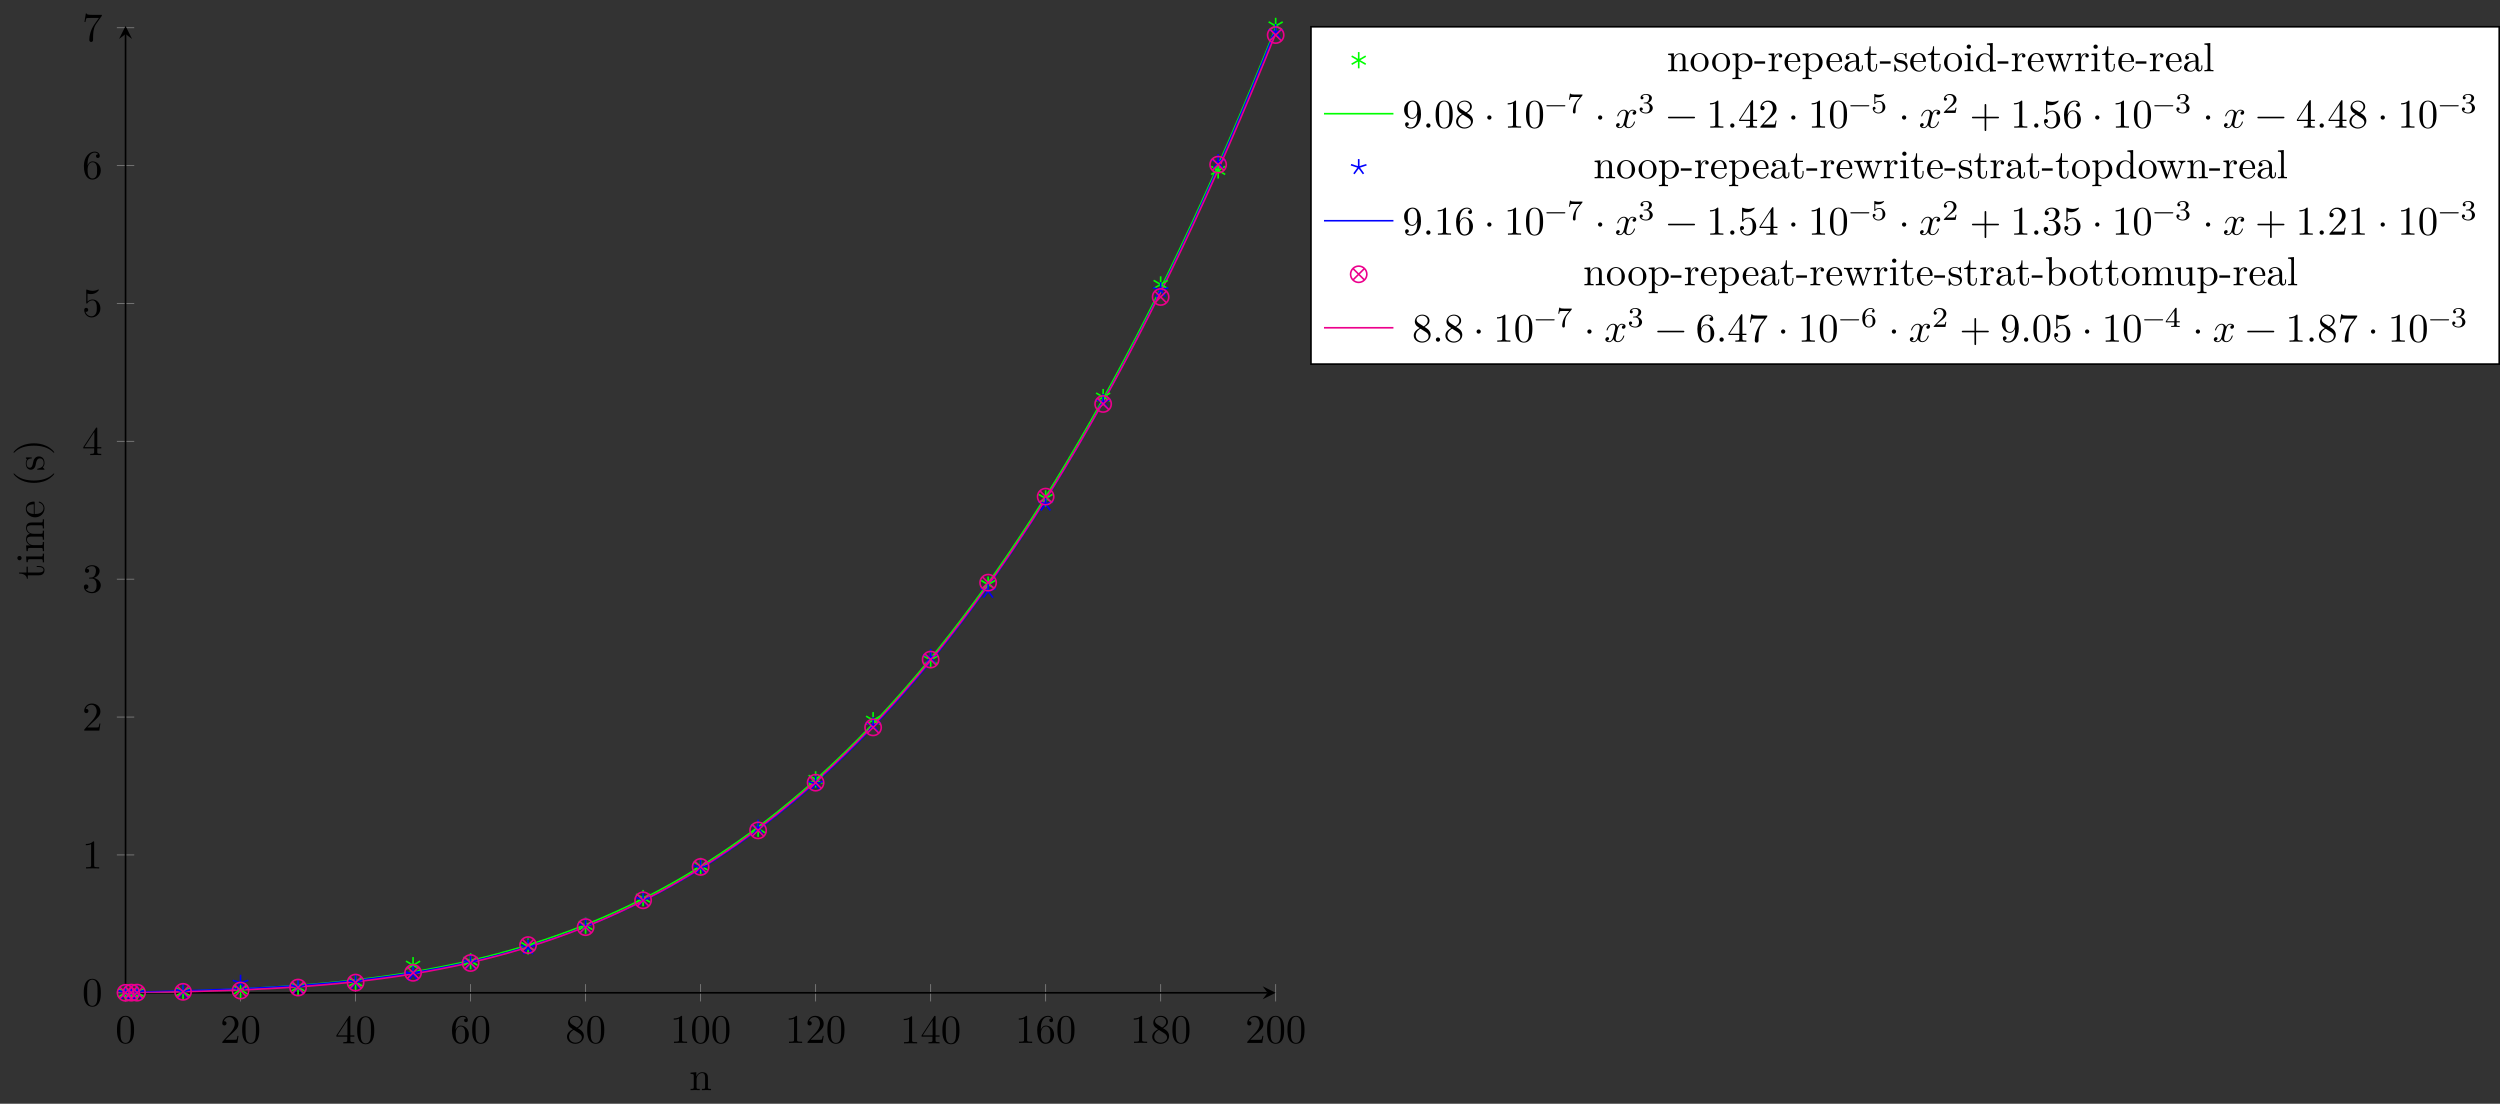 <?xml version="1.0" encoding="UTF-8"?>
<svg xmlns="http://www.w3.org/2000/svg" xmlns:xlink="http://www.w3.org/1999/xlink" width="612.318pt" height="270.335pt" viewBox="0 0 612.318 270.335" version="1.1">
<rect x="0" y="0" width="612.318" height="270.335" fill="#333333" stroke="none"/>
<defs>
<g>
<symbol overflow="visible" id="glyph0-0">
<path style="stroke:none;" d=""/>
</symbol>
<symbol overflow="visible" id="glyph0-1">
<path style="stroke:none;" d="M 4.578 -3.188 C 4.578 -3.984 4.531 -4.781 4.188 -5.516 C 3.734 -6.484 2.906 -6.641 2.5 -6.641 C 1.891 -6.641 1.172 -6.375 0.75 -5.453 C 0.438 -4.766 0.391 -3.984 0.391 -3.188 C 0.391 -2.438 0.422 -1.547 0.844 -0.781 C 1.266 0.016 2 0.219 2.484 0.219 C 3.016 0.219 3.781 0.016 4.219 -0.938 C 4.531 -1.625 4.578 -2.406 4.578 -3.188 Z M 3.766 -3.312 C 3.766 -2.562 3.766 -1.891 3.656 -1.25 C 3.5 -0.297 2.938 0 2.484 0 C 2.094 0 1.5 -0.25 1.328 -1.203 C 1.219 -1.797 1.219 -2.719 1.219 -3.312 C 1.219 -3.953 1.219 -4.609 1.297 -5.141 C 1.484 -6.328 2.234 -6.422 2.484 -6.422 C 2.812 -6.422 3.469 -6.234 3.656 -5.25 C 3.766 -4.688 3.766 -3.938 3.766 -3.312 Z M 3.766 -3.312 "/>
</symbol>
<symbol overflow="visible" id="glyph0-2">
<path style="stroke:none;" d="M 4.469 -1.734 L 4.234 -1.734 C 4.172 -1.438 4.109 -1 4 -0.844 C 3.938 -0.766 3.281 -0.766 3.062 -0.766 L 1.266 -0.766 L 2.328 -1.797 C 3.875 -3.172 4.469 -3.703 4.469 -4.703 C 4.469 -5.844 3.578 -6.641 2.359 -6.641 C 1.234 -6.641 0.5 -5.719 0.5 -4.828 C 0.5 -4.281 1 -4.281 1.031 -4.281 C 1.203 -4.281 1.547 -4.391 1.547 -4.812 C 1.547 -5.062 1.359 -5.328 1.016 -5.328 C 0.938 -5.328 0.922 -5.328 0.891 -5.312 C 1.109 -5.969 1.656 -6.328 2.234 -6.328 C 3.141 -6.328 3.562 -5.516 3.562 -4.703 C 3.562 -3.906 3.078 -3.125 2.516 -2.5 L 0.609 -0.375 C 0.5 -0.266 0.5 -0.234 0.5 0 L 4.203 0 Z M 4.469 -1.734 "/>
</symbol>
<symbol overflow="visible" id="glyph0-3">
<path style="stroke:none;" d="M 4.688 -1.641 L 4.688 -1.953 L 3.703 -1.953 L 3.703 -6.484 C 3.703 -6.688 3.703 -6.75 3.531 -6.75 C 3.453 -6.75 3.422 -6.75 3.344 -6.625 L 0.281 -1.953 L 0.281 -1.641 L 2.938 -1.641 L 2.938 -0.781 C 2.938 -0.422 2.906 -0.312 2.172 -0.312 L 1.969 -0.312 L 1.969 0 C 2.375 -0.031 2.891 -0.031 3.312 -0.031 C 3.734 -0.031 4.25 -0.031 4.672 0 L 4.672 -0.312 L 4.453 -0.312 C 3.719 -0.312 3.703 -0.422 3.703 -0.781 L 3.703 -1.641 Z M 2.984 -1.953 L 0.562 -1.953 L 2.984 -5.672 Z M 2.984 -1.953 "/>
</symbol>
<symbol overflow="visible" id="glyph0-4">
<path style="stroke:none;" d="M 4.562 -2.031 C 4.562 -3.297 3.672 -4.25 2.562 -4.25 C 1.891 -4.25 1.516 -3.75 1.312 -3.266 L 1.312 -3.516 C 1.312 -6.031 2.547 -6.391 3.062 -6.391 C 3.297 -6.391 3.719 -6.328 3.938 -5.984 C 3.781 -5.984 3.391 -5.984 3.391 -5.547 C 3.391 -5.234 3.625 -5.078 3.844 -5.078 C 4 -5.078 4.312 -5.172 4.312 -5.562 C 4.312 -6.156 3.875 -6.641 3.047 -6.641 C 1.766 -6.641 0.422 -5.359 0.422 -3.156 C 0.422 -0.484 1.578 0.219 2.5 0.219 C 3.609 0.219 4.562 -0.719 4.562 -2.031 Z M 3.656 -2.047 C 3.656 -1.562 3.656 -1.062 3.484 -0.703 C 3.188 -0.109 2.734 -0.062 2.5 -0.062 C 1.875 -0.062 1.578 -0.656 1.516 -0.812 C 1.328 -1.281 1.328 -2.078 1.328 -2.25 C 1.328 -3.031 1.656 -4.031 2.547 -4.031 C 2.719 -4.031 3.172 -4.031 3.484 -3.406 C 3.656 -3.047 3.656 -2.531 3.656 -2.047 Z M 3.656 -2.047 "/>
</symbol>
<symbol overflow="visible" id="glyph0-5">
<path style="stroke:none;" d="M 4.562 -1.672 C 4.562 -2.031 4.453 -2.484 4.062 -2.906 C 3.875 -3.109 3.719 -3.203 3.078 -3.609 C 3.797 -3.984 4.281 -4.5 4.281 -5.156 C 4.281 -6.078 3.406 -6.641 2.5 -6.641 C 1.5 -6.641 0.688 -5.906 0.688 -4.969 C 0.688 -4.797 0.703 -4.344 1.125 -3.875 C 1.234 -3.766 1.609 -3.516 1.859 -3.344 C 1.281 -3.047 0.422 -2.5 0.422 -1.5 C 0.422 -0.453 1.438 0.219 2.484 0.219 C 3.609 0.219 4.562 -0.609 4.562 -1.672 Z M 3.844 -5.156 C 3.844 -4.578 3.453 -4.109 2.859 -3.766 L 1.625 -4.562 C 1.172 -4.859 1.125 -5.188 1.125 -5.359 C 1.125 -5.969 1.781 -6.391 2.484 -6.391 C 3.203 -6.391 3.844 -5.875 3.844 -5.156 Z M 4.062 -1.312 C 4.062 -0.578 3.312 -0.062 2.5 -0.062 C 1.641 -0.062 0.922 -0.672 0.922 -1.5 C 0.922 -2.078 1.234 -2.719 2.078 -3.188 L 3.312 -2.406 C 3.594 -2.219 4.062 -1.922 4.062 -1.312 Z M 4.062 -1.312 "/>
</symbol>
<symbol overflow="visible" id="glyph0-6">
<path style="stroke:none;" d="M 4.172 0 L 4.172 -0.312 L 3.859 -0.312 C 2.953 -0.312 2.938 -0.422 2.938 -0.781 L 2.938 -6.375 C 2.938 -6.625 2.938 -6.641 2.703 -6.641 C 2.078 -6 1.203 -6 0.891 -6 L 0.891 -5.688 C 1.094 -5.688 1.672 -5.688 2.188 -5.953 L 2.188 -0.781 C 2.188 -0.422 2.156 -0.312 1.266 -0.312 L 0.953 -0.312 L 0.953 0 C 1.297 -0.031 2.156 -0.031 2.562 -0.031 C 2.953 -0.031 3.828 -0.031 4.172 0 Z M 4.172 0 "/>
</symbol>
<symbol overflow="visible" id="glyph0-7">
<path style="stroke:none;" d="M 4.562 -1.703 C 4.562 -2.516 3.922 -3.297 2.891 -3.516 C 3.703 -3.781 4.281 -4.469 4.281 -5.266 C 4.281 -6.078 3.406 -6.641 2.453 -6.641 C 1.453 -6.641 0.688 -6.047 0.688 -5.281 C 0.688 -4.953 0.906 -4.766 1.203 -4.766 C 1.5 -4.766 1.703 -4.984 1.703 -5.281 C 1.703 -5.766 1.234 -5.766 1.094 -5.766 C 1.391 -6.266 2.047 -6.391 2.406 -6.391 C 2.828 -6.391 3.375 -6.172 3.375 -5.281 C 3.375 -5.156 3.344 -4.578 3.094 -4.141 C 2.797 -3.656 2.453 -3.625 2.203 -3.625 C 2.125 -3.609 1.891 -3.594 1.812 -3.594 C 1.734 -3.578 1.672 -3.562 1.672 -3.469 C 1.672 -3.359 1.734 -3.359 1.906 -3.359 L 2.344 -3.359 C 3.156 -3.359 3.531 -2.688 3.531 -1.703 C 3.531 -0.344 2.844 -0.062 2.406 -0.062 C 1.969 -0.062 1.219 -0.234 0.875 -0.812 C 1.219 -0.766 1.531 -0.984 1.531 -1.359 C 1.531 -1.719 1.266 -1.922 0.984 -1.922 C 0.734 -1.922 0.422 -1.781 0.422 -1.344 C 0.422 -0.438 1.344 0.219 2.438 0.219 C 3.656 0.219 4.562 -0.688 4.562 -1.703 Z M 4.562 -1.703 "/>
</symbol>
<symbol overflow="visible" id="glyph0-8">
<path style="stroke:none;" d="M 4.469 -2 C 4.469 -3.188 3.656 -4.188 2.578 -4.188 C 2.109 -4.188 1.672 -4.031 1.312 -3.672 L 1.312 -5.625 C 1.516 -5.562 1.844 -5.5 2.156 -5.5 C 3.391 -5.5 4.094 -6.406 4.094 -6.531 C 4.094 -6.594 4.062 -6.641 3.984 -6.641 C 3.984 -6.641 3.953 -6.641 3.906 -6.609 C 3.703 -6.516 3.219 -6.312 2.547 -6.312 C 2.156 -6.312 1.688 -6.391 1.219 -6.594 C 1.141 -6.625 1.109 -6.625 1.109 -6.625 C 1 -6.625 1 -6.547 1 -6.391 L 1 -3.438 C 1 -3.266 1 -3.188 1.141 -3.188 C 1.219 -3.188 1.234 -3.203 1.281 -3.266 C 1.391 -3.422 1.75 -3.969 2.562 -3.969 C 3.078 -3.969 3.328 -3.516 3.406 -3.328 C 3.562 -2.953 3.594 -2.578 3.594 -2.078 C 3.594 -1.719 3.594 -1.125 3.344 -0.703 C 3.109 -0.312 2.734 -0.062 2.281 -0.062 C 1.562 -0.062 0.984 -0.594 0.812 -1.172 C 0.844 -1.172 0.875 -1.156 0.984 -1.156 C 1.312 -1.156 1.484 -1.406 1.484 -1.641 C 1.484 -1.891 1.312 -2.141 0.984 -2.141 C 0.844 -2.141 0.5 -2.062 0.5 -1.609 C 0.5 -0.75 1.188 0.219 2.297 0.219 C 3.453 0.219 4.469 -0.734 4.469 -2 Z M 4.469 -2 "/>
</symbol>
<symbol overflow="visible" id="glyph0-9">
<path style="stroke:none;" d="M 4.828 -6.422 L 2.406 -6.422 C 1.203 -6.422 1.172 -6.547 1.141 -6.734 L 0.891 -6.734 L 0.562 -4.688 L 0.812 -4.688 C 0.844 -4.844 0.922 -5.469 1.062 -5.594 C 1.125 -5.656 1.906 -5.656 2.031 -5.656 L 4.094 -5.656 L 2.984 -4.078 C 2.078 -2.734 1.75 -1.344 1.75 -0.328 C 1.75 -0.234 1.75 0.219 2.219 0.219 C 2.672 0.219 2.672 -0.234 2.672 -0.328 L 2.672 -0.844 C 2.672 -1.391 2.703 -1.938 2.781 -2.469 C 2.828 -2.703 2.953 -3.562 3.406 -4.172 L 4.75 -6.078 C 4.828 -6.188 4.828 -6.203 4.828 -6.422 Z M 4.828 -6.422 "/>
</symbol>
<symbol overflow="visible" id="glyph0-10">
<path style="stroke:none;" d="M 4.562 -3.281 C 4.562 -5.969 3.406 -6.641 2.516 -6.641 C 1.969 -6.641 1.484 -6.453 1.062 -6.016 C 0.641 -5.562 0.422 -5.141 0.422 -4.391 C 0.422 -3.156 1.297 -2.172 2.406 -2.172 C 3.016 -2.172 3.422 -2.594 3.656 -3.172 L 3.656 -2.844 C 3.656 -0.516 2.625 -0.062 2.047 -0.062 C 1.875 -0.062 1.328 -0.078 1.062 -0.422 C 1.5 -0.422 1.578 -0.703 1.578 -0.875 C 1.578 -1.188 1.344 -1.328 1.125 -1.328 C 0.969 -1.328 0.672 -1.25 0.672 -0.859 C 0.672 -0.188 1.203 0.219 2.047 0.219 C 3.344 0.219 4.562 -1.141 4.562 -3.281 Z M 3.641 -4.203 C 3.641 -3.375 3.297 -2.406 2.422 -2.406 C 2.266 -2.406 1.797 -2.406 1.5 -3.031 C 1.312 -3.406 1.312 -3.891 1.312 -4.391 C 1.312 -4.922 1.312 -5.391 1.531 -5.766 C 1.797 -6.266 2.172 -6.391 2.516 -6.391 C 2.984 -6.391 3.312 -6.047 3.484 -5.609 C 3.594 -5.281 3.641 -4.656 3.641 -4.203 Z M 3.641 -4.203 "/>
</symbol>
<symbol overflow="visible" id="glyph0-11">
<path style="stroke:none;" d="M 1.906 -0.531 C 1.906 -0.812 1.672 -1.062 1.391 -1.062 C 1.094 -1.062 0.859 -0.812 0.859 -0.531 C 0.859 -0.234 1.094 0 1.391 0 C 1.672 0 1.906 -0.234 1.906 -0.531 Z M 1.906 -0.531 "/>
</symbol>
<symbol overflow="visible" id="glyph0-12">
<path style="stroke:none;" d="M 1.906 -2.5 C 1.906 -2.781 1.672 -3.016 1.391 -3.016 C 1.094 -3.016 0.859 -2.781 0.859 -2.5 C 0.859 -2.203 1.094 -1.969 1.391 -1.969 C 1.672 -1.969 1.906 -2.203 1.906 -2.5 Z M 1.906 -2.5 "/>
</symbol>
<symbol overflow="visible" id="glyph0-13">
<path style="stroke:none;" d="M 5.25 -3.75 C 5.25 -4.266 4.672 -4.406 4.328 -4.406 C 3.75 -4.406 3.406 -3.875 3.281 -3.656 C 3.031 -4.312 2.5 -4.406 2.203 -4.406 C 1.172 -4.406 0.594 -3.125 0.594 -2.875 C 0.594 -2.766 0.719 -2.766 0.719 -2.766 C 0.797 -2.766 0.828 -2.797 0.844 -2.875 C 1.188 -3.938 1.844 -4.188 2.188 -4.188 C 2.375 -4.188 2.719 -4.094 2.719 -3.516 C 2.719 -3.203 2.547 -2.547 2.188 -1.141 C 2.031 -0.531 1.672 -0.109 1.234 -0.109 C 1.172 -0.109 0.953 -0.109 0.734 -0.234 C 0.984 -0.297 1.203 -0.5 1.203 -0.781 C 1.203 -1.047 0.984 -1.125 0.844 -1.125 C 0.531 -1.125 0.297 -0.875 0.297 -0.547 C 0.297 -0.094 0.781 0.109 1.219 0.109 C 1.891 0.109 2.25 -0.594 2.266 -0.641 C 2.391 -0.281 2.75 0.109 3.344 0.109 C 4.375 0.109 4.938 -1.172 4.938 -1.422 C 4.938 -1.531 4.859 -1.531 4.828 -1.531 C 4.734 -1.531 4.719 -1.484 4.688 -1.422 C 4.359 -0.344 3.688 -0.109 3.375 -0.109 C 2.984 -0.109 2.828 -0.422 2.828 -0.766 C 2.828 -0.984 2.875 -1.203 2.984 -1.641 L 3.328 -3.016 C 3.391 -3.266 3.625 -4.188 4.312 -4.188 C 4.359 -4.188 4.609 -4.188 4.812 -4.062 C 4.531 -4 4.344 -3.766 4.344 -3.516 C 4.344 -3.359 4.453 -3.172 4.719 -3.172 C 4.938 -3.172 5.25 -3.344 5.25 -3.75 Z M 5.25 -3.75 "/>
</symbol>
<symbol overflow="visible" id="glyph0-14">
<path style="stroke:none;" d="M 7.203 -2.5 C 7.203 -2.609 7.109 -2.688 7 -2.688 L 0.75 -2.688 C 0.641 -2.688 0.562 -2.609 0.562 -2.5 C 0.562 -2.375 0.641 -2.297 0.75 -2.297 L 7 -2.297 C 7.109 -2.297 7.203 -2.375 7.203 -2.5 Z M 7.203 -2.5 "/>
</symbol>
<symbol overflow="visible" id="glyph0-15">
<path style="stroke:none;" d="M 7.203 -2.5 C 7.203 -2.609 7.109 -2.688 7 -2.688 L 4.078 -2.688 L 4.078 -5.609 C 4.078 -5.719 3.984 -5.812 3.875 -5.812 C 3.766 -5.812 3.672 -5.719 3.672 -5.609 L 3.672 -2.688 L 0.75 -2.688 C 0.641 -2.688 0.562 -2.609 0.562 -2.5 C 0.562 -2.375 0.641 -2.297 0.75 -2.297 L 3.672 -2.297 L 3.672 0.625 C 3.672 0.734 3.766 0.828 3.875 0.828 C 3.984 0.828 4.078 0.734 4.078 0.625 L 4.078 -2.297 L 7 -2.297 C 7.109 -2.297 7.203 -2.375 7.203 -2.5 Z M 7.203 -2.5 "/>
</symbol>
<symbol overflow="visible" id="glyph1-0">
<path style="stroke:none;" d=""/>
</symbol>
<symbol overflow="visible" id="glyph1-1">
<path style="stroke:none;" d="M 5.328 0 L 5.328 -0.312 C 4.812 -0.312 4.562 -0.312 4.562 -0.609 L 4.562 -2.516 C 4.562 -3.375 4.562 -3.672 4.25 -4.031 C 4.109 -4.203 3.781 -4.406 3.203 -4.406 C 2.469 -4.406 2 -3.984 1.719 -3.359 L 1.719 -4.406 L 0.312 -4.297 L 0.312 -3.984 C 1.016 -3.984 1.094 -3.922 1.094 -3.422 L 1.094 -0.75 C 1.094 -0.312 0.984 -0.312 0.312 -0.312 L 0.312 0 L 1.453 -0.031 L 2.562 0 L 2.562 -0.312 C 1.891 -0.312 1.781 -0.312 1.781 -0.75 L 1.781 -2.594 C 1.781 -3.625 2.5 -4.188 3.125 -4.188 C 3.766 -4.188 3.875 -3.656 3.875 -3.078 L 3.875 -0.75 C 3.875 -0.312 3.766 -0.312 3.094 -0.312 L 3.094 0 L 4.219 -0.031 Z M 5.328 0 "/>
</symbol>
<symbol overflow="visible" id="glyph1-2">
<path style="stroke:none;" d="M 4.688 -2.141 C 4.688 -3.406 3.703 -4.469 2.5 -4.469 C 1.25 -4.469 0.281 -3.375 0.281 -2.141 C 0.281 -0.844 1.312 0.109 2.484 0.109 C 3.688 0.109 4.688 -0.875 4.688 -2.141 Z M 3.875 -2.219 C 3.875 -1.859 3.875 -1.312 3.656 -0.875 C 3.422 -0.422 2.984 -0.141 2.5 -0.141 C 2.062 -0.141 1.625 -0.344 1.359 -0.812 C 1.109 -1.25 1.109 -1.859 1.109 -2.219 C 1.109 -2.609 1.109 -3.141 1.344 -3.578 C 1.609 -4.031 2.078 -4.25 2.484 -4.25 C 2.922 -4.25 3.344 -4.031 3.609 -3.594 C 3.875 -3.172 3.875 -2.594 3.875 -2.219 Z M 3.875 -2.219 "/>
</symbol>
<symbol overflow="visible" id="glyph1-3">
<path style="stroke:none;" d="M 5.188 -2.156 C 5.188 -3.422 4.234 -4.406 3.109 -4.406 C 2.328 -4.406 1.906 -3.969 1.719 -3.75 L 1.719 -4.406 L 0.281 -4.297 L 0.281 -3.984 C 0.984 -3.984 1.062 -3.922 1.062 -3.484 L 1.062 1.172 C 1.062 1.625 0.953 1.625 0.281 1.625 L 0.281 1.938 L 1.391 1.906 L 2.516 1.938 L 2.516 1.625 C 1.859 1.625 1.75 1.625 1.75 1.172 L 1.75 -0.594 C 1.797 -0.422 2.219 0.109 2.969 0.109 C 4.156 0.109 5.188 -0.875 5.188 -2.156 Z M 4.359 -2.156 C 4.359 -0.953 3.672 -0.109 2.938 -0.109 C 2.531 -0.109 2.156 -0.312 1.891 -0.719 C 1.75 -0.922 1.75 -0.938 1.75 -1.141 L 1.75 -3.359 C 2.031 -3.875 2.516 -4.156 3.031 -4.156 C 3.766 -4.156 4.359 -3.281 4.359 -2.156 Z M 4.359 -2.156 "/>
</symbol>
<symbol overflow="visible" id="glyph1-4">
<path style="stroke:none;" d="M 2.75 -1.859 L 2.75 -2.438 L 0.109 -2.438 L 0.109 -1.859 Z M 2.75 -1.859 "/>
</symbol>
<symbol overflow="visible" id="glyph1-5">
<path style="stroke:none;" d="M 3.625 -3.797 C 3.625 -4.109 3.312 -4.406 2.891 -4.406 C 2.156 -4.406 1.797 -3.734 1.672 -3.312 L 1.672 -4.406 L 0.281 -4.297 L 0.281 -3.984 C 0.984 -3.984 1.062 -3.922 1.062 -3.422 L 1.062 -0.75 C 1.062 -0.312 0.953 -0.312 0.281 -0.312 L 0.281 0 L 1.422 -0.031 C 1.812 -0.031 2.281 -0.031 2.688 0 L 2.688 -0.312 L 2.469 -0.312 C 1.734 -0.312 1.719 -0.422 1.719 -0.781 L 1.719 -2.312 C 1.719 -3.297 2.141 -4.188 2.891 -4.188 C 2.953 -4.188 2.984 -4.188 3 -4.172 C 2.969 -4.172 2.766 -4.047 2.766 -3.781 C 2.766 -3.516 2.984 -3.359 3.203 -3.359 C 3.375 -3.359 3.625 -3.484 3.625 -3.797 Z M 3.625 -3.797 "/>
</symbol>
<symbol overflow="visible" id="glyph1-6">
<path style="stroke:none;" d="M 4.141 -1.188 C 4.141 -1.281 4.062 -1.312 4 -1.312 C 3.922 -1.312 3.891 -1.25 3.875 -1.172 C 3.531 -0.141 2.625 -0.141 2.531 -0.141 C 2.031 -0.141 1.641 -0.438 1.406 -0.812 C 1.109 -1.281 1.109 -1.938 1.109 -2.297 L 3.891 -2.297 C 4.109 -2.297 4.141 -2.297 4.141 -2.516 C 4.141 -3.5 3.594 -4.469 2.359 -4.469 C 1.203 -4.469 0.281 -3.438 0.281 -2.188 C 0.281 -0.859 1.328 0.109 2.469 0.109 C 3.688 0.109 4.141 -1 4.141 -1.188 Z M 3.484 -2.516 L 1.109 -2.516 C 1.172 -4 2.016 -4.25 2.359 -4.25 C 3.375 -4.25 3.484 -2.906 3.484 -2.516 Z M 3.484 -2.516 "/>
</symbol>
<symbol overflow="visible" id="glyph1-7">
<path style="stroke:none;" d="M 4.812 -0.891 L 4.812 -1.453 L 4.562 -1.453 L 4.562 -0.891 C 4.562 -0.312 4.312 -0.25 4.203 -0.25 C 3.875 -0.25 3.844 -0.703 3.844 -0.75 L 3.844 -2.734 C 3.844 -3.156 3.844 -3.547 3.484 -3.922 C 3.094 -4.312 2.594 -4.469 2.109 -4.469 C 1.297 -4.469 0.609 -4 0.609 -3.344 C 0.609 -3.047 0.812 -2.875 1.062 -2.875 C 1.344 -2.875 1.531 -3.078 1.531 -3.328 C 1.531 -3.453 1.469 -3.781 1.016 -3.781 C 1.281 -4.141 1.781 -4.25 2.094 -4.25 C 2.578 -4.25 3.156 -3.859 3.156 -2.969 L 3.156 -2.609 C 2.641 -2.578 1.938 -2.547 1.312 -2.25 C 0.562 -1.906 0.312 -1.391 0.312 -0.953 C 0.312 -0.141 1.281 0.109 1.906 0.109 C 2.578 0.109 3.031 -0.297 3.219 -0.75 C 3.266 -0.359 3.531 0.062 4 0.062 C 4.203 0.062 4.812 -0.078 4.812 -0.891 Z M 3.156 -1.391 C 3.156 -0.453 2.438 -0.109 1.984 -0.109 C 1.5 -0.109 1.094 -0.453 1.094 -0.953 C 1.094 -1.5 1.5 -2.328 3.156 -2.391 Z M 3.156 -1.391 "/>
</symbol>
<symbol overflow="visible" id="glyph1-8">
<path style="stroke:none;" d="M 3.312 -1.234 L 3.312 -1.797 L 3.062 -1.797 L 3.062 -1.25 C 3.062 -0.516 2.766 -0.141 2.391 -0.141 C 1.719 -0.141 1.719 -1.047 1.719 -1.219 L 1.719 -3.984 L 3.156 -3.984 L 3.156 -4.297 L 1.719 -4.297 L 1.719 -6.125 L 1.469 -6.125 C 1.469 -5.312 1.172 -4.25 0.188 -4.203 L 0.188 -3.984 L 1.031 -3.984 L 1.031 -1.234 C 1.031 -0.016 1.969 0.109 2.328 0.109 C 3.031 0.109 3.312 -0.594 3.312 -1.234 Z M 3.312 -1.234 "/>
</symbol>
<symbol overflow="visible" id="glyph1-9">
<path style="stroke:none;" d="M 3.594 -1.281 C 3.594 -1.797 3.297 -2.109 3.172 -2.219 C 2.844 -2.547 2.453 -2.625 2.031 -2.703 C 1.469 -2.812 0.812 -2.938 0.812 -3.516 C 0.812 -3.875 1.062 -4.281 1.922 -4.281 C 3.016 -4.281 3.078 -3.375 3.094 -3.078 C 3.094 -2.984 3.203 -2.984 3.203 -2.984 C 3.344 -2.984 3.344 -3.031 3.344 -3.219 L 3.344 -4.234 C 3.344 -4.391 3.344 -4.469 3.234 -4.469 C 3.188 -4.469 3.156 -4.469 3.031 -4.344 C 3 -4.312 2.906 -4.219 2.859 -4.188 C 2.484 -4.469 2.078 -4.469 1.922 -4.469 C 0.703 -4.469 0.328 -3.797 0.328 -3.234 C 0.328 -2.891 0.484 -2.609 0.75 -2.391 C 1.078 -2.141 1.359 -2.078 2.078 -1.938 C 2.297 -1.891 3.109 -1.734 3.109 -1.016 C 3.109 -0.516 2.766 -0.109 1.984 -0.109 C 1.141 -0.109 0.781 -0.672 0.594 -1.531 C 0.562 -1.656 0.562 -1.688 0.453 -1.688 C 0.328 -1.688 0.328 -1.625 0.328 -1.453 L 0.328 -0.125 C 0.328 0.047 0.328 0.109 0.438 0.109 C 0.484 0.109 0.5 0.094 0.688 -0.094 C 0.703 -0.109 0.703 -0.125 0.891 -0.312 C 1.328 0.094 1.781 0.109 1.984 0.109 C 3.125 0.109 3.594 -0.562 3.594 -1.281 Z M 3.594 -1.281 "/>
</symbol>
<symbol overflow="visible" id="glyph1-10">
<path style="stroke:none;" d="M 2.469 0 L 2.469 -0.312 C 1.797 -0.312 1.766 -0.359 1.766 -0.75 L 1.766 -4.406 L 0.375 -4.297 L 0.375 -3.984 C 1.016 -3.984 1.109 -3.922 1.109 -3.438 L 1.109 -0.75 C 1.109 -0.312 1 -0.312 0.328 -0.312 L 0.328 0 L 1.422 -0.031 C 1.781 -0.031 2.125 -0.016 2.469 0 Z M 1.906 -6.016 C 1.906 -6.297 1.688 -6.547 1.391 -6.547 C 1.047 -6.547 0.844 -6.266 0.844 -6.016 C 0.844 -5.75 1.078 -5.5 1.375 -5.5 C 1.719 -5.5 1.906 -5.766 1.906 -6.016 Z M 1.906 -6.016 "/>
</symbol>
<symbol overflow="visible" id="glyph1-11">
<path style="stroke:none;" d="M 5.25 0 L 5.25 -0.312 C 4.562 -0.312 4.469 -0.375 4.469 -0.875 L 4.469 -6.922 L 3.047 -6.812 L 3.047 -6.5 C 3.734 -6.5 3.812 -6.438 3.812 -5.938 L 3.812 -3.781 C 3.531 -4.141 3.094 -4.406 2.562 -4.406 C 1.391 -4.406 0.344 -3.422 0.344 -2.141 C 0.344 -0.875 1.312 0.109 2.453 0.109 C 3.094 0.109 3.531 -0.234 3.781 -0.547 L 3.781 0.109 Z M 3.781 -1.172 C 3.781 -1 3.781 -0.984 3.672 -0.812 C 3.375 -0.328 2.938 -0.109 2.5 -0.109 C 2.047 -0.109 1.688 -0.375 1.453 -0.75 C 1.203 -1.156 1.172 -1.719 1.172 -2.141 C 1.172 -2.5 1.188 -3.094 1.469 -3.547 C 1.688 -3.859 2.062 -4.188 2.609 -4.188 C 2.953 -4.188 3.375 -4.031 3.672 -3.594 C 3.781 -3.422 3.781 -3.406 3.781 -3.219 Z M 3.781 -1.172 "/>
</symbol>
<symbol overflow="visible" id="glyph1-12">
<path style="stroke:none;" d="M 7.016 -3.984 L 7.016 -4.297 C 6.781 -4.281 6.5 -4.266 6.281 -4.266 L 5.359 -4.297 L 5.359 -3.984 C 5.719 -3.984 5.938 -3.797 5.938 -3.516 C 5.938 -3.453 5.938 -3.422 5.875 -3.297 L 4.969 -0.75 L 3.984 -3.531 C 3.953 -3.656 3.938 -3.672 3.938 -3.719 C 3.938 -3.984 4.328 -3.984 4.531 -3.984 L 4.531 -4.297 L 3.484 -4.266 C 3.188 -4.266 2.906 -4.281 2.609 -4.297 L 2.609 -3.984 C 2.969 -3.984 3.125 -3.969 3.234 -3.844 C 3.281 -3.781 3.391 -3.484 3.453 -3.297 L 2.609 -0.875 L 1.656 -3.531 C 1.609 -3.656 1.609 -3.672 1.609 -3.719 C 1.609 -3.984 2 -3.984 2.188 -3.984 L 2.188 -4.297 L 1.109 -4.266 L 0.172 -4.297 L 0.172 -3.984 C 0.672 -3.984 0.797 -3.953 0.922 -3.641 L 2.172 -0.109 C 2.219 0.031 2.25 0.109 2.375 0.109 C 2.516 0.109 2.531 0.047 2.578 -0.094 L 3.594 -2.906 L 4.609 -0.078 C 4.641 0.031 4.672 0.109 4.812 0.109 C 4.938 0.109 4.969 0.016 5 -0.078 L 6.172 -3.344 C 6.344 -3.844 6.656 -3.984 7.016 -3.984 Z M 7.016 -3.984 "/>
</symbol>
<symbol overflow="visible" id="glyph1-13">
<path style="stroke:none;" d="M 2.547 0 L 2.547 -0.312 C 1.875 -0.312 1.766 -0.312 1.766 -0.75 L 1.766 -6.922 L 0.328 -6.812 L 0.328 -6.5 C 1.031 -6.5 1.109 -6.438 1.109 -5.938 L 1.109 -0.75 C 1.109 -0.312 1 -0.312 0.328 -0.312 L 0.328 0 L 1.438 -0.031 Z M 2.547 0 "/>
</symbol>
<symbol overflow="visible" id="glyph1-14">
<path style="stroke:none;" d="M 5.188 -2.156 C 5.188 -3.422 4.219 -4.406 3.078 -4.406 C 2.297 -4.406 1.875 -3.938 1.719 -3.766 L 1.719 -6.922 L 0.281 -6.812 L 0.281 -6.5 C 0.984 -6.5 1.062 -6.438 1.062 -5.938 L 1.062 0 L 1.312 0 L 1.672 -0.625 C 1.812 -0.391 2.234 0.109 2.969 0.109 C 4.156 0.109 5.188 -0.875 5.188 -2.156 Z M 4.359 -2.156 C 4.359 -1.797 4.344 -1.203 4.062 -0.75 C 3.844 -0.438 3.469 -0.109 2.938 -0.109 C 2.484 -0.109 2.125 -0.344 1.891 -0.719 C 1.75 -0.922 1.75 -0.953 1.75 -1.141 L 1.75 -3.188 C 1.75 -3.375 1.75 -3.391 1.859 -3.547 C 2.25 -4.109 2.797 -4.188 3.031 -4.188 C 3.484 -4.188 3.844 -3.922 4.078 -3.547 C 4.344 -3.141 4.359 -2.578 4.359 -2.156 Z M 4.359 -2.156 "/>
</symbol>
<symbol overflow="visible" id="glyph1-15">
<path style="stroke:none;" d="M 8.109 0 L 8.109 -0.312 C 7.594 -0.312 7.344 -0.312 7.328 -0.609 L 7.328 -2.516 C 7.328 -3.375 7.328 -3.672 7.016 -4.031 C 6.875 -4.203 6.547 -4.406 5.969 -4.406 C 5.141 -4.406 4.688 -3.812 4.531 -3.422 C 4.391 -4.297 3.656 -4.406 3.203 -4.406 C 2.469 -4.406 2 -3.984 1.719 -3.359 L 1.719 -4.406 L 0.312 -4.297 L 0.312 -3.984 C 1.016 -3.984 1.094 -3.922 1.094 -3.422 L 1.094 -0.75 C 1.094 -0.312 0.984 -0.312 0.312 -0.312 L 0.312 0 L 1.453 -0.031 L 2.562 0 L 2.562 -0.312 C 1.891 -0.312 1.781 -0.312 1.781 -0.75 L 1.781 -2.594 C 1.781 -3.625 2.5 -4.188 3.125 -4.188 C 3.766 -4.188 3.875 -3.656 3.875 -3.078 L 3.875 -0.75 C 3.875 -0.312 3.766 -0.312 3.094 -0.312 L 3.094 0 L 4.219 -0.031 L 5.328 0 L 5.328 -0.312 C 4.672 -0.312 4.562 -0.312 4.562 -0.75 L 4.562 -2.594 C 4.562 -3.625 5.266 -4.188 5.906 -4.188 C 6.531 -4.188 6.641 -3.656 6.641 -3.078 L 6.641 -0.75 C 6.641 -0.312 6.531 -0.312 5.859 -0.312 L 5.859 0 L 6.984 -0.031 Z M 8.109 0 "/>
</symbol>
<symbol overflow="visible" id="glyph1-16">
<path style="stroke:none;" d="M 5.328 0 L 5.328 -0.312 C 4.641 -0.312 4.562 -0.375 4.562 -0.875 L 4.562 -4.406 L 3.094 -4.297 L 3.094 -3.984 C 3.781 -3.984 3.875 -3.922 3.875 -3.422 L 3.875 -1.656 C 3.875 -0.781 3.391 -0.109 2.656 -0.109 C 1.828 -0.109 1.781 -0.578 1.781 -1.094 L 1.781 -4.406 L 0.312 -4.297 L 0.312 -3.984 C 1.094 -3.984 1.094 -3.953 1.094 -3.078 L 1.094 -1.578 C 1.094 -0.797 1.094 0.109 2.609 0.109 C 3.172 0.109 3.609 -0.172 3.891 -0.781 L 3.891 0.109 Z M 5.328 0 "/>
</symbol>
<symbol overflow="visible" id="glyph2-0">
<path style="stroke:none;" d=""/>
</symbol>
<symbol overflow="visible" id="glyph2-1">
<path style="stroke:none;" d="M -1.234 -3.312 L -1.797 -3.312 L -1.797 -3.062 L -1.25 -3.062 C -0.516 -3.062 -0.141 -2.766 -0.141 -2.391 C -0.141 -1.719 -1.047 -1.719 -1.219 -1.719 L -3.984 -1.719 L -3.984 -3.156 L -4.297 -3.156 L -4.297 -1.719 L -6.125 -1.719 L -6.125 -1.469 C -5.312 -1.469 -4.25 -1.172 -4.203 -0.188 L -3.984 -0.188 L -3.984 -1.031 L -1.234 -1.031 C -0.016 -1.031 0.109 -1.969 0.109 -2.328 C 0.109 -3.031 -0.594 -3.312 -1.234 -3.312 Z M -1.234 -3.312 "/>
</symbol>
<symbol overflow="visible" id="glyph2-2">
<path style="stroke:none;" d="M 0 -2.469 L -0.312 -2.469 C -0.312 -1.797 -0.359 -1.766 -0.75 -1.766 L -4.406 -1.766 L -4.297 -0.375 L -3.984 -0.375 C -3.984 -1.016 -3.922 -1.109 -3.438 -1.109 L -0.75 -1.109 C -0.312 -1.109 -0.312 -1 -0.312 -0.328 L 0 -0.328 L -0.031 -1.422 C -0.031 -1.781 -0.016 -2.125 0 -2.469 Z M -6.016 -1.906 C -6.297 -1.906 -6.547 -1.688 -6.547 -1.391 C -6.547 -1.047 -6.266 -0.844 -6.016 -0.844 C -5.75 -0.844 -5.5 -1.078 -5.5 -1.375 C -5.5 -1.719 -5.766 -1.906 -6.016 -1.906 Z M -6.016 -1.906 "/>
</symbol>
<symbol overflow="visible" id="glyph2-3">
<path style="stroke:none;" d="M 0 -8.109 L -0.312 -8.109 C -0.312 -7.594 -0.312 -7.344 -0.609 -7.328 L -2.516 -7.328 C -3.375 -7.328 -3.672 -7.328 -4.031 -7.016 C -4.203 -6.875 -4.406 -6.547 -4.406 -5.969 C -4.406 -5.141 -3.812 -4.688 -3.422 -4.531 C -4.297 -4.391 -4.406 -3.656 -4.406 -3.203 C -4.406 -2.469 -3.984 -2 -3.359 -1.719 L -4.406 -1.719 L -4.297 -0.312 L -3.984 -0.312 C -3.984 -1.016 -3.922 -1.094 -3.422 -1.094 L -0.75 -1.094 C -0.312 -1.094 -0.312 -0.984 -0.312 -0.312 L 0 -0.312 L -0.031 -1.453 L 0 -2.562 L -0.312 -2.562 C -0.312 -1.891 -0.312 -1.781 -0.75 -1.781 L -2.594 -1.781 C -3.625 -1.781 -4.188 -2.5 -4.188 -3.125 C -4.188 -3.766 -3.656 -3.875 -3.078 -3.875 L -0.75 -3.875 C -0.312 -3.875 -0.312 -3.766 -0.312 -3.094 L 0 -3.094 L -0.031 -4.219 L 0 -5.328 L -0.312 -5.328 C -0.312 -4.672 -0.312 -4.562 -0.75 -4.562 L -2.594 -4.562 C -3.625 -4.562 -4.188 -5.266 -4.188 -5.906 C -4.188 -6.531 -3.656 -6.641 -3.078 -6.641 L -0.75 -6.641 C -0.312 -6.641 -0.312 -6.531 -0.312 -5.859 L 0 -5.859 L -0.031 -6.984 Z M 0 -8.109 "/>
</symbol>
<symbol overflow="visible" id="glyph2-4">
<path style="stroke:none;" d="M -1.188 -4.141 C -1.281 -4.141 -1.312 -4.062 -1.312 -4 C -1.312 -3.922 -1.25 -3.891 -1.172 -3.875 C -0.141 -3.531 -0.141 -2.625 -0.141 -2.531 C -0.141 -2.031 -0.438 -1.641 -0.812 -1.406 C -1.281 -1.109 -1.938 -1.109 -2.297 -1.109 L -2.297 -3.891 C -2.297 -4.109 -2.297 -4.141 -2.516 -4.141 C -3.5 -4.141 -4.469 -3.594 -4.469 -2.359 C -4.469 -1.203 -3.438 -0.281 -2.188 -0.281 C -0.859 -0.281 0.109 -1.328 0.109 -2.469 C 0.109 -3.688 -1 -4.141 -1.188 -4.141 Z M -2.516 -3.484 L -2.516 -1.109 C -4 -1.172 -4.25 -2.016 -4.25 -2.359 C -4.25 -3.375 -2.906 -3.484 -2.516 -3.484 Z M -2.516 -3.484 "/>
</symbol>
<symbol overflow="visible" id="glyph2-5">
<path style="stroke:none;" d="M 2.391 -3.297 C 2.359 -3.297 2.344 -3.297 2.172 -3.125 C 0.922 -1.891 -0.969 -1.562 -2.5 -1.562 C -4.234 -1.562 -5.969 -1.938 -7.203 -3.172 C -7.328 -3.297 -7.344 -3.297 -7.375 -3.297 C -7.453 -3.297 -7.484 -3.266 -7.484 -3.203 C -7.484 -3.094 -6.797 -2.203 -5.531 -1.609 C -4.438 -1.109 -3.328 -0.984 -2.5 -0.984 C -1.719 -0.984 -0.516 -1.094 0.625 -1.641 C 1.844 -2.25 2.5 -3.094 2.5 -3.203 C 2.5 -3.266 2.469 -3.297 2.391 -3.297 Z M 2.391 -3.297 "/>
</symbol>
<symbol overflow="visible" id="glyph2-6">
<path style="stroke:none;" d="M -1.281 -3.594 C -1.797 -3.594 -2.109 -3.297 -2.219 -3.172 C -2.547 -2.844 -2.625 -2.453 -2.703 -2.031 C -2.812 -1.469 -2.938 -0.812 -3.516 -0.812 C -3.875 -0.812 -4.281 -1.062 -4.281 -1.922 C -4.281 -3.016 -3.375 -3.078 -3.078 -3.094 C -2.984 -3.094 -2.984 -3.203 -2.984 -3.203 C -2.984 -3.344 -3.031 -3.344 -3.219 -3.344 L -4.234 -3.344 C -4.391 -3.344 -4.469 -3.344 -4.469 -3.234 C -4.469 -3.188 -4.469 -3.156 -4.344 -3.031 C -4.312 -3 -4.219 -2.906 -4.188 -2.859 C -4.469 -2.484 -4.469 -2.078 -4.469 -1.922 C -4.469 -0.703 -3.797 -0.328 -3.234 -0.328 C -2.891 -0.328 -2.609 -0.484 -2.391 -0.75 C -2.141 -1.078 -2.078 -1.359 -1.938 -2.078 C -1.891 -2.297 -1.734 -3.109 -1.016 -3.109 C -0.516 -3.109 -0.109 -2.766 -0.109 -1.984 C -0.109 -1.141 -0.672 -0.781 -1.531 -0.594 C -1.656 -0.562 -1.688 -0.562 -1.688 -0.453 C -1.688 -0.328 -1.625 -0.328 -1.453 -0.328 L -0.125 -0.328 C 0.047 -0.328 0.109 -0.328 0.109 -0.438 C 0.109 -0.484 0.094 -0.5 -0.094 -0.688 C -0.109 -0.703 -0.125 -0.703 -0.312 -0.891 C 0.094 -1.328 0.109 -1.781 0.109 -1.984 C 0.109 -3.125 -0.562 -3.594 -1.281 -3.594 Z M -1.281 -3.594 "/>
</symbol>
<symbol overflow="visible" id="glyph2-7">
<path style="stroke:none;" d="M -2.5 -2.875 C -3.266 -2.875 -4.469 -2.766 -5.609 -2.219 C -6.828 -1.625 -7.484 -0.766 -7.484 -0.672 C -7.484 -0.609 -7.438 -0.562 -7.375 -0.562 C -7.344 -0.562 -7.328 -0.562 -7.141 -0.75 C -6.156 -1.734 -4.578 -2.297 -2.5 -2.297 C -0.781 -2.297 0.969 -1.938 2.219 -0.703 C 2.344 -0.562 2.359 -0.562 2.391 -0.562 C 2.453 -0.562 2.5 -0.609 2.5 -0.672 C 2.5 -0.766 1.812 -1.672 0.547 -2.25 C -0.547 -2.766 -1.656 -2.875 -2.5 -2.875 Z M -2.5 -2.875 "/>
</symbol>
<symbol overflow="visible" id="glyph3-0">
<path style="stroke:none;" d=""/>
</symbol>
<symbol overflow="visible" id="glyph3-1">
<path style="stroke:none;" d="M 5.047 -1.75 C 5.047 -1.828 4.984 -1.891 4.906 -1.891 L 0.531 -1.891 C 0.453 -1.891 0.391 -1.828 0.391 -1.75 C 0.391 -1.672 0.453 -1.609 0.531 -1.609 L 4.906 -1.609 C 4.984 -1.609 5.047 -1.672 5.047 -1.75 Z M 5.047 -1.75 "/>
</symbol>
<symbol overflow="visible" id="glyph3-2">
<path style="stroke:none;" d="M 3.812 -4.5 L 1.984 -4.5 C 1.703 -4.5 1.625 -4.5 1.375 -4.531 C 1 -4.547 0.984 -4.609 0.969 -4.719 L 0.734 -4.719 L 0.484 -3.234 L 0.719 -3.234 C 0.734 -3.328 0.812 -3.797 0.922 -3.859 C 0.984 -3.906 1.547 -3.906 1.641 -3.906 L 3.172 -3.906 L 2.438 -2.984 C 1.531 -1.781 1.453 -0.672 1.453 -0.266 C 1.453 -0.188 1.453 0.141 1.781 0.141 C 2.109 0.141 2.109 -0.172 2.109 -0.266 L 2.109 -0.547 C 2.109 -1.906 2.391 -2.516 2.688 -2.906 L 3.734 -4.219 C 3.812 -4.297 3.812 -4.312 3.812 -4.5 Z M 3.812 -4.5 "/>
</symbol>
<symbol overflow="visible" id="glyph3-3">
<path style="stroke:none;" d="M 3.594 -1.203 C 3.594 -1.75 3.141 -2.297 2.375 -2.453 C 3.109 -2.719 3.375 -3.25 3.375 -3.672 C 3.375 -4.219 2.734 -4.641 1.969 -4.641 C 1.188 -4.641 0.594 -4.266 0.594 -3.703 C 0.594 -3.469 0.75 -3.328 0.953 -3.328 C 1.172 -3.328 1.312 -3.5 1.312 -3.688 C 1.312 -3.891 1.172 -4.031 0.953 -4.047 C 1.203 -4.359 1.688 -4.438 1.938 -4.438 C 2.25 -4.438 2.703 -4.281 2.703 -3.672 C 2.703 -3.375 2.594 -3.062 2.422 -2.844 C 2.188 -2.578 1.984 -2.562 1.641 -2.547 C 1.469 -2.531 1.453 -2.531 1.422 -2.516 C 1.422 -2.516 1.344 -2.5 1.344 -2.438 C 1.344 -2.328 1.406 -2.328 1.531 -2.328 L 1.906 -2.328 C 2.453 -2.328 2.844 -1.953 2.844 -1.203 C 2.844 -0.344 2.344 -0.078 1.938 -0.078 C 1.656 -0.078 1.047 -0.156 0.75 -0.578 C 1.078 -0.594 1.156 -0.812 1.156 -0.969 C 1.156 -1.188 0.984 -1.344 0.766 -1.344 C 0.578 -1.344 0.375 -1.234 0.375 -0.938 C 0.375 -0.281 1.109 0.141 1.953 0.141 C 2.922 0.141 3.594 -0.516 3.594 -1.203 Z M 3.594 -1.203 "/>
</symbol>
<symbol overflow="visible" id="glyph3-4">
<path style="stroke:none;" d="M 3.531 -1.406 C 3.531 -2.188 2.922 -2.922 2.062 -2.922 C 1.75 -2.922 1.391 -2.844 1.078 -2.578 L 1.078 -3.891 C 1.438 -3.812 1.641 -3.812 1.766 -3.812 C 2.688 -3.812 3.234 -4.438 3.234 -4.547 C 3.234 -4.609 3.172 -4.641 3.141 -4.641 C 3.141 -4.641 3.109 -4.641 3.094 -4.609 C 2.922 -4.547 2.547 -4.422 2.031 -4.422 C 1.844 -4.422 1.469 -4.422 1.016 -4.609 C 0.938 -4.641 0.922 -4.641 0.922 -4.641 C 0.828 -4.641 0.828 -4.562 0.828 -4.453 L 0.828 -2.391 C 0.828 -2.266 0.828 -2.188 0.938 -2.188 C 1 -2.188 1.016 -2.203 1.078 -2.281 C 1.391 -2.672 1.812 -2.719 2.047 -2.719 C 2.469 -2.719 2.656 -2.391 2.703 -2.328 C 2.828 -2.109 2.859 -1.844 2.859 -1.438 C 2.859 -1.219 2.859 -0.812 2.656 -0.5 C 2.484 -0.25 2.172 -0.078 1.844 -0.078 C 1.391 -0.078 0.922 -0.328 0.734 -0.797 C 1 -0.781 1.141 -0.953 1.141 -1.141 C 1.141 -1.438 0.875 -1.5 0.797 -1.5 C 0.797 -1.5 0.438 -1.5 0.438 -1.125 C 0.438 -0.484 1.016 0.141 1.844 0.141 C 2.75 0.141 3.531 -0.531 3.531 -1.406 Z M 3.531 -1.406 "/>
</symbol>
<symbol overflow="visible" id="glyph3-5">
<path style="stroke:none;" d="M 3.531 -1.266 L 3.297 -1.266 C 3.266 -1.125 3.203 -0.703 3.109 -0.641 C 3.047 -0.594 2.516 -0.594 2.422 -0.594 L 1.125 -0.594 C 1.859 -1.25 2.109 -1.438 2.531 -1.766 C 3.047 -2.172 3.531 -2.609 3.531 -3.281 C 3.531 -4.125 2.781 -4.641 1.891 -4.641 C 1.031 -4.641 0.438 -4.031 0.438 -3.391 C 0.438 -3.031 0.734 -3 0.812 -3 C 0.984 -3 1.188 -3.109 1.188 -3.359 C 1.188 -3.5 1.125 -3.734 0.766 -3.734 C 0.984 -4.234 1.453 -4.391 1.781 -4.391 C 2.484 -4.391 2.844 -3.844 2.844 -3.281 C 2.844 -2.672 2.422 -2.188 2.188 -1.938 L 0.516 -0.266 C 0.438 -0.203 0.438 -0.203 0.438 0 L 3.312 0 Z M 3.531 -1.266 "/>
</symbol>
<symbol overflow="visible" id="glyph3-6">
<path style="stroke:none;" d="M 3.594 -1.422 C 3.594 -2.312 2.891 -2.969 2.062 -2.969 C 1.516 -2.969 1.203 -2.594 1.047 -2.281 C 1.047 -2.859 1.094 -3.375 1.359 -3.797 C 1.594 -4.172 1.984 -4.438 2.422 -4.438 C 2.641 -4.438 2.906 -4.375 3.047 -4.188 C 2.875 -4.172 2.734 -4.062 2.734 -3.859 C 2.734 -3.688 2.844 -3.531 3.062 -3.531 C 3.266 -3.531 3.391 -3.672 3.391 -3.875 C 3.391 -4.281 3.094 -4.641 2.406 -4.641 C 1.406 -4.641 0.375 -3.719 0.375 -2.219 C 0.375 -0.406 1.234 0.141 2 0.141 C 2.844 0.141 3.594 -0.516 3.594 -1.422 Z M 2.922 -1.422 C 2.922 -1.031 2.922 -0.734 2.734 -0.469 C 2.562 -0.219 2.344 -0.078 2 -0.078 C 1.641 -0.078 1.375 -0.281 1.234 -0.594 C 1.125 -0.797 1.062 -1.156 1.062 -1.578 C 1.062 -2.25 1.469 -2.766 2.031 -2.766 C 2.359 -2.766 2.562 -2.641 2.75 -2.391 C 2.906 -2.125 2.922 -1.828 2.922 -1.422 Z M 2.922 -1.422 "/>
</symbol>
<symbol overflow="visible" id="glyph3-7">
<path style="stroke:none;" d="M 3.688 -1.141 L 3.688 -1.391 L 2.922 -1.391 L 2.922 -4.516 C 2.922 -4.656 2.922 -4.703 2.766 -4.703 C 2.688 -4.703 2.656 -4.703 2.578 -4.609 L 0.266 -1.391 L 0.266 -1.141 L 2.328 -1.141 L 2.328 -0.578 C 2.328 -0.328 2.328 -0.25 1.766 -0.25 L 1.578 -0.25 L 1.578 0 L 2.625 -0.031 L 3.672 0 L 3.672 -0.25 L 3.484 -0.25 C 2.922 -0.25 2.922 -0.328 2.922 -0.578 L 2.922 -1.141 Z M 2.375 -1.391 L 0.531 -1.391 L 2.375 -3.953 Z M 2.375 -1.391 "/>
</symbol>
</g>
<clipPath id="clip1">
  <path d="M 30.75 6.355 L 312.445 6.355 L 312.445 243.16 L 30.75 243.16 Z M 30.75 6.355 "/>
</clipPath>
<clipPath id="clip2">
  <path d="M 321 6 L 612.316 6 L 612.316 90 L 321 90 Z M 321 6 "/>
</clipPath>
<clipPath id="clip3">
  <path d="M 320 6 L 612.316 6 L 612.316 90 L 320 90 Z M 320 6 "/>
</clipPath>
</defs>
<g id="surface1">
<path style="fill:none;stroke-width:0.199;stroke-linecap:butt;stroke-linejoin:miter;stroke:rgb(50%,50%,50%);stroke-opacity:1;stroke-miterlimit:10;" d="M 0 -2.124 L 0 2.126 M 28.168 -2.124 L 28.168 2.126 M 56.34 -2.124 L 56.34 2.126 M 84.508 -2.124 L 84.508 2.126 M 112.68 -2.124 L 112.68 2.126 M 140.848 -2.124 L 140.848 2.126 M 169.016 -2.124 L 169.016 2.126 M 197.188 -2.124 L 197.188 2.126 M 225.355 -2.124 L 225.355 2.126 M 253.527 -2.124 L 253.527 2.126 M 281.695 -2.124 L 281.695 2.126 " transform="matrix(1,0,0,-1,30.75,243.161)"/>
<path style="fill:none;stroke-width:0.199;stroke-linecap:butt;stroke-linejoin:miter;stroke:rgb(50%,50%,50%);stroke-opacity:1;stroke-miterlimit:10;" d="M -2.125 0.001 L 2.125 0.001 M -2.125 33.766 L 2.125 33.766 M -2.125 67.532 L 2.125 67.532 M -2.125 101.302 L 2.125 101.302 M -2.125 135.067 L 2.125 135.067 M -2.125 168.833 L 2.125 168.833 M -2.125 202.599 L 2.125 202.599 M -2.125 236.368 L 2.125 236.368 " transform="matrix(1,0,0,-1,30.75,243.161)"/>
<path style="fill:none;stroke-width:0.399;stroke-linecap:butt;stroke-linejoin:miter;stroke:rgb(0%,0%,0%);stroke-opacity:1;stroke-miterlimit:10;" d="M 0 0.001 L 279.703 0.001 " transform="matrix(1,0,0,-1,30.75,243.161)"/>
<path style=" stroke:none;fill-rule:nonzero;fill:rgb(0%,0%,0%);fill-opacity:1;" d="M 312.445 243.16 L 309.258 241.566 L 310.453 243.16 L 309.258 244.754 "/>
<path style="fill:none;stroke-width:0.399;stroke-linecap:butt;stroke-linejoin:miter;stroke:rgb(0%,0%,0%);stroke-opacity:1;stroke-miterlimit:10;" d="M 0 0.001 L 0 234.813 " transform="matrix(1,0,0,-1,30.75,243.161)"/>
<path style=" stroke:none;fill-rule:nonzero;fill:rgb(0%,0%,0%);fill-opacity:1;" d="M 30.75 6.355 L 29.156 9.543 L 30.75 8.348 L 32.344 9.543 "/>
<g style="fill:rgb(0%,0%,0%);fill-opacity:1;">
  <use xlink:href="#glyph0-1" x="28.26" y="255.442"/>
</g>
<g style="fill:rgb(0%,0%,0%);fill-opacity:1;">
  <use xlink:href="#glyph0-2" x="53.938" y="255.442"/>
  <use xlink:href="#glyph0-1" x="58.919" y="255.442"/>
</g>
<g style="fill:rgb(0%,0%,0%);fill-opacity:1;">
  <use xlink:href="#glyph0-3" x="82.108" y="255.552"/>
  <use xlink:href="#glyph0-1" x="87.089" y="255.552"/>
</g>
<g style="fill:rgb(0%,0%,0%);fill-opacity:1;">
  <use xlink:href="#glyph0-4" x="110.277" y="255.442"/>
  <use xlink:href="#glyph0-1" x="115.258" y="255.442"/>
</g>
<g style="fill:rgb(0%,0%,0%);fill-opacity:1;">
  <use xlink:href="#glyph0-5" x="138.446" y="255.442"/>
  <use xlink:href="#glyph0-1" x="143.427" y="255.442"/>
</g>
<g style="fill:rgb(0%,0%,0%);fill-opacity:1;">
  <use xlink:href="#glyph0-6" x="164.125" y="255.442"/>
  <use xlink:href="#glyph0-1" x="169.106" y="255.442"/>
  <use xlink:href="#glyph0-1" x="174.088" y="255.442"/>
</g>
<g style="fill:rgb(0%,0%,0%);fill-opacity:1;">
  <use xlink:href="#glyph0-6" x="192.294" y="255.442"/>
  <use xlink:href="#glyph0-2" x="197.275" y="255.442"/>
  <use xlink:href="#glyph0-1" x="202.257" y="255.442"/>
</g>
<g style="fill:rgb(0%,0%,0%);fill-opacity:1;">
  <use xlink:href="#glyph0-6" x="220.463" y="255.552"/>
  <use xlink:href="#glyph0-3" x="225.444" y="255.552"/>
  <use xlink:href="#glyph0-1" x="230.426" y="255.552"/>
</g>
<g style="fill:rgb(0%,0%,0%);fill-opacity:1;">
  <use xlink:href="#glyph0-6" x="248.632" y="255.442"/>
  <use xlink:href="#glyph0-4" x="253.613" y="255.442"/>
  <use xlink:href="#glyph0-1" x="258.595" y="255.442"/>
</g>
<g style="fill:rgb(0%,0%,0%);fill-opacity:1;">
  <use xlink:href="#glyph0-6" x="276.801" y="255.442"/>
  <use xlink:href="#glyph0-5" x="281.782" y="255.442"/>
  <use xlink:href="#glyph0-1" x="286.764" y="255.442"/>
</g>
<g style="fill:rgb(0%,0%,0%);fill-opacity:1;">
  <use xlink:href="#glyph0-2" x="304.971" y="255.442"/>
  <use xlink:href="#glyph0-1" x="309.952" y="255.442"/>
  <use xlink:href="#glyph0-1" x="314.934" y="255.442"/>
</g>
<g style="fill:rgb(0%,0%,0%);fill-opacity:1;">
  <use xlink:href="#glyph0-1" x="20.123" y="246.369"/>
</g>
<g style="fill:rgb(0%,0%,0%);fill-opacity:1;">
  <use xlink:href="#glyph0-6" x="20.123" y="212.713"/>
</g>
<g style="fill:rgb(0%,0%,0%);fill-opacity:1;">
  <use xlink:href="#glyph0-2" x="20.123" y="178.946"/>
</g>
<g style="fill:rgb(0%,0%,0%);fill-opacity:1;">
  <use xlink:href="#glyph0-7" x="20.123" y="145.071"/>
</g>
<g style="fill:rgb(0%,0%,0%);fill-opacity:1;">
  <use xlink:href="#glyph0-3" x="20.123" y="111.469"/>
</g>
<g style="fill:rgb(0%,0%,0%);fill-opacity:1;">
  <use xlink:href="#glyph0-8" x="20.123" y="77.538"/>
</g>
<g style="fill:rgb(0%,0%,0%);fill-opacity:1;">
  <use xlink:href="#glyph0-4" x="20.123" y="43.772"/>
</g>
<g style="fill:rgb(0%,0%,0%);fill-opacity:1;">
  <use xlink:href="#glyph0-9" x="20.123" y="10.056"/>
</g>
<g clip-path="url(#clip1)" clip-rule="nonzero">
<path style="fill:none;stroke-width:0.399;stroke-linecap:butt;stroke-linejoin:miter;stroke:rgb(0%,100%,0%);stroke-opacity:1;stroke-miterlimit:10;" d="M 0 -0.151 C 0 -0.151 2.055 -0.077 2.844 -0.046 C 3.637 -0.019 4.902 0.028 5.691 0.056 C 6.48 0.083 7.746 0.13 8.535 0.157 C 9.324 0.184 10.594 0.231 11.383 0.259 C 12.172 0.286 13.438 0.333 14.227 0.364 C 15.016 0.391 16.281 0.438 17.074 0.47 C 17.863 0.501 19.129 0.552 19.918 0.583 C 20.707 0.614 21.973 0.669 22.762 0.704 C 23.555 0.735 24.82 0.794 25.609 0.829 C 26.398 0.868 27.664 0.927 28.453 0.966 C 29.242 1.009 30.512 1.071 31.301 1.114 C 32.09 1.157 33.355 1.231 34.145 1.278 C 34.934 1.325 36.199 1.403 36.992 1.454 C 37.781 1.505 39.047 1.591 39.836 1.645 C 40.625 1.7 41.891 1.794 42.68 1.852 C 43.469 1.915 44.738 2.016 45.527 2.083 C 46.316 2.145 47.582 2.259 48.371 2.329 C 49.16 2.399 50.426 2.52 51.219 2.599 C 52.008 2.677 53.273 2.806 54.062 2.891 C 54.852 2.977 56.117 3.118 56.906 3.212 C 57.699 3.302 58.965 3.454 59.754 3.556 C 60.543 3.653 61.809 3.821 62.598 3.927 C 63.387 4.036 64.656 4.212 65.445 4.329 C 66.234 4.446 67.5 4.638 68.289 4.763 C 69.078 4.888 70.344 5.095 71.137 5.227 C 71.926 5.36 73.191 5.583 73.98 5.727 C 74.77 5.868 76.035 6.106 76.824 6.263 C 77.617 6.415 78.883 6.669 79.672 6.833 C 80.461 6.997 81.727 7.266 82.516 7.442 C 83.305 7.618 84.574 7.907 85.363 8.095 C 86.152 8.278 87.418 8.587 88.207 8.786 C 88.996 8.985 90.262 9.309 91.055 9.52 C 91.844 9.731 93.109 10.079 93.898 10.302 C 94.688 10.524 95.953 10.891 96.742 11.126 C 97.535 11.36 98.801 11.751 99.59 12.001 C 100.379 12.247 101.645 12.657 102.434 12.923 C 103.223 13.184 104.492 13.618 105.281 13.895 C 106.07 14.173 107.336 14.63 108.125 14.919 C 108.914 15.212 110.18 15.692 110.973 16.001 C 111.762 16.306 113.027 16.809 113.816 17.134 C 114.605 17.458 115.871 17.985 116.66 18.325 C 117.453 18.665 118.719 19.22 119.508 19.575 C 120.297 19.931 121.562 20.513 122.352 20.884 C 123.141 21.255 124.41 21.864 125.199 22.255 C 125.988 22.641 127.254 23.278 128.043 23.688 C 128.832 24.095 130.098 24.759 130.891 25.184 C 131.68 25.61 132.945 26.306 133.734 26.747 C 134.523 27.188 135.789 27.915 136.578 28.376 C 137.367 28.841 138.637 29.595 139.426 30.079 C 140.215 30.559 141.48 31.345 142.27 31.849 C 143.059 32.349 144.324 33.169 145.117 33.688 C 145.906 34.208 147.172 35.063 147.961 35.602 C 148.75 36.145 150.016 37.032 150.805 37.595 C 151.598 38.157 152.863 39.075 153.652 39.661 C 154.441 40.243 155.707 41.2 156.496 41.806 C 157.285 42.411 158.555 43.399 159.344 44.028 C 160.133 44.657 161.398 45.681 162.188 46.333 C 162.977 46.985 164.242 48.048 165.035 48.72 C 165.824 49.395 167.09 50.493 167.879 51.192 C 168.668 51.891 169.934 53.028 170.723 53.751 C 171.516 54.47 172.781 55.645 173.57 56.391 C 174.359 57.138 175.625 58.356 176.414 59.126 C 177.203 59.895 178.473 61.153 179.262 61.946 C 180.051 62.743 181.316 64.04 182.105 64.864 C 182.895 65.684 184.16 67.02 184.953 67.868 C 185.742 68.716 187.008 70.099 187.797 70.974 C 188.586 71.845 189.852 73.27 190.641 74.169 C 191.434 75.071 192.699 76.536 193.488 77.466 C 194.277 78.395 195.543 79.903 196.332 80.86 C 197.121 81.817 198.391 83.372 199.18 84.356 C 199.969 85.341 201.234 86.942 202.023 87.954 C 202.812 88.966 204.078 90.614 204.871 91.657 C 205.66 92.696 206.926 94.391 207.715 95.462 C 208.504 96.532 209.77 98.274 210.559 99.376 C 211.352 100.477 212.617 102.266 213.406 103.399 C 214.195 104.528 215.461 106.368 216.25 107.528 C 217.039 108.692 218.309 110.579 219.098 111.774 C 219.887 112.966 221.152 114.903 221.941 116.13 C 222.73 117.352 223.996 119.341 224.789 120.599 C 225.578 121.856 226.844 123.895 227.633 125.184 C 228.422 126.474 229.688 128.567 230.477 129.888 C 231.266 131.212 232.535 133.356 233.324 134.712 C 234.113 136.067 235.379 138.266 236.168 139.653 C 236.957 141.04 238.223 143.294 239.016 144.72 C 239.805 146.141 241.07 148.45 241.859 149.907 C 242.648 151.364 243.914 153.727 244.703 155.22 C 245.496 156.712 246.762 159.13 247.551 160.657 C 248.34 162.184 249.605 164.665 250.395 166.227 C 251.184 167.79 252.453 170.325 253.242 171.923 C 254.031 173.52 255.297 176.114 256.086 177.751 C 256.875 179.388 258.141 182.04 258.934 183.712 C 259.723 185.384 260.988 188.095 261.777 189.806 C 262.566 191.516 263.832 194.29 264.621 196.036 C 265.414 197.786 266.68 200.618 267.469 202.403 C 268.258 204.188 269.523 207.083 270.312 208.911 C 271.102 210.735 272.371 213.692 273.16 215.556 C 273.949 217.419 275.215 220.438 276.004 222.345 C 276.793 224.247 278.059 227.329 278.852 229.274 C 279.641 231.216 281.695 236.349 281.695 236.349 " transform="matrix(1,0,0,-1,30.75,243.161)"/>
<path style="fill:none;stroke-width:0.399;stroke-linecap:butt;stroke-linejoin:miter;stroke:rgb(0%,0%,100%);stroke-opacity:1;stroke-miterlimit:10;" d="M 0 0.04 C 0 0.04 2.055 0.106 2.844 0.13 C 3.637 0.157 4.902 0.196 5.691 0.22 C 6.48 0.243 7.746 0.282 8.535 0.306 C 9.324 0.329 10.594 0.368 11.383 0.391 C 12.172 0.419 13.438 0.458 14.227 0.481 C 15.016 0.505 16.281 0.548 17.074 0.575 C 17.863 0.599 19.129 0.641 19.918 0.673 C 20.707 0.7 21.973 0.743 22.762 0.774 C 23.555 0.806 24.82 0.852 25.609 0.888 C 26.398 0.919 27.664 0.974 28.453 1.009 C 29.242 1.044 30.512 1.102 31.301 1.141 C 32.09 1.177 33.355 1.243 34.145 1.286 C 34.934 1.325 36.199 1.395 36.992 1.442 C 37.781 1.489 39.047 1.567 39.836 1.618 C 40.625 1.669 41.891 1.755 42.68 1.809 C 43.469 1.864 44.738 1.958 45.527 2.02 C 46.316 2.083 47.582 2.184 48.371 2.251 C 49.16 2.317 50.426 2.431 51.219 2.505 C 52.008 2.579 53.273 2.7 54.062 2.778 C 54.852 2.86 56.117 2.993 56.906 3.079 C 57.699 3.169 58.965 3.313 59.754 3.407 C 60.543 3.501 61.809 3.661 62.598 3.763 C 63.387 3.864 64.656 4.036 65.445 4.145 C 66.234 4.259 67.5 4.442 68.289 4.563 C 69.078 4.681 70.344 4.88 71.137 5.009 C 71.926 5.138 73.191 5.352 73.98 5.493 C 74.77 5.63 76.035 5.86 76.824 6.009 C 77.617 6.157 78.883 6.403 79.672 6.563 C 80.461 6.723 81.727 6.989 82.516 7.157 C 83.305 7.329 84.574 7.61 85.363 7.79 C 86.152 7.973 87.418 8.274 88.207 8.466 C 88.996 8.661 90.262 8.977 91.055 9.184 C 91.844 9.388 93.109 9.727 93.898 9.946 C 94.688 10.165 95.953 10.524 96.742 10.755 C 97.535 10.989 98.801 11.368 99.59 11.614 C 100.379 11.856 101.645 12.263 102.434 12.52 C 103.223 12.778 104.492 13.204 105.281 13.477 C 106.07 13.751 107.336 14.2 108.125 14.485 C 108.914 14.774 110.18 15.247 110.973 15.548 C 111.762 15.852 113.027 16.349 113.816 16.669 C 114.605 16.985 115.871 17.509 116.66 17.845 C 117.453 18.181 118.719 18.727 119.508 19.079 C 120.297 19.431 121.562 20.005 122.352 20.372 C 123.141 20.743 124.41 21.345 125.199 21.731 C 125.988 22.114 127.254 22.747 128.043 23.149 C 128.832 23.552 130.098 24.212 130.891 24.634 C 131.68 25.052 132.945 25.743 133.734 26.181 C 134.523 26.622 135.789 27.341 136.578 27.802 C 137.367 28.259 138.637 29.009 139.426 29.485 C 140.215 29.966 141.48 30.747 142.27 31.243 C 143.059 31.743 144.324 32.556 145.117 33.075 C 145.906 33.591 147.172 34.438 147.961 34.977 C 148.75 35.516 150.016 36.395 150.805 36.958 C 151.598 37.516 152.863 38.431 153.652 39.013 C 154.441 39.595 155.707 40.544 156.496 41.145 C 157.285 41.751 158.555 42.735 159.344 43.36 C 160.133 43.989 161.398 45.009 162.188 45.657 C 162.977 46.306 164.242 47.364 165.035 48.036 C 165.824 48.708 167.09 49.806 167.879 50.501 C 168.668 51.196 169.934 52.329 170.723 53.048 C 171.516 53.766 172.781 54.942 173.57 55.684 C 174.359 56.431 175.625 57.641 176.414 58.411 C 177.203 59.181 178.473 60.434 179.262 61.227 C 180.051 62.024 181.316 63.317 182.105 64.138 C 182.895 64.958 184.16 66.294 184.953 67.141 C 185.742 67.985 187.008 69.364 187.797 70.239 C 188.586 71.11 189.852 72.532 190.641 73.431 C 191.434 74.333 192.699 75.798 193.488 76.724 C 194.277 77.653 195.543 79.161 196.332 80.118 C 197.121 81.075 198.391 82.63 199.18 83.61 C 199.969 84.595 201.234 86.196 202.023 87.208 C 202.812 88.22 204.078 89.868 204.871 90.911 C 205.66 91.954 206.926 93.645 207.715 94.716 C 208.504 95.79 209.77 97.532 210.559 98.634 C 211.352 99.735 212.617 101.524 213.406 102.657 C 214.195 103.79 215.461 105.63 216.25 106.79 C 217.039 107.954 218.309 109.845 219.098 111.036 C 219.887 112.231 221.152 114.173 221.941 115.395 C 222.73 116.622 223.996 118.614 224.789 119.872 C 225.578 121.13 226.844 123.173 227.633 124.466 C 228.422 125.755 229.688 127.852 230.477 129.173 C 231.266 130.497 232.535 132.645 233.324 134.005 C 234.113 135.36 235.379 137.563 236.168 138.954 C 236.957 140.345 238.223 142.602 239.016 144.028 C 239.805 145.454 241.07 147.766 241.859 149.227 C 242.648 150.688 243.914 153.056 244.703 154.552 C 245.496 156.048 246.762 158.474 247.551 160.005 C 248.34 161.532 249.605 164.016 250.395 165.583 C 251.184 167.149 252.453 169.692 253.242 171.294 C 254.031 172.895 255.297 175.497 256.086 177.138 C 256.875 178.778 258.141 181.434 258.934 183.114 C 259.723 184.79 260.988 187.509 261.777 189.224 C 262.566 190.938 263.832 193.72 264.621 195.474 C 265.414 197.224 266.68 200.067 267.469 201.856 C 268.258 203.649 269.523 206.552 270.312 208.384 C 271.102 210.216 272.371 213.181 273.16 215.052 C 273.949 216.919 275.215 219.95 276.004 221.86 C 276.793 223.77 278.059 226.864 278.852 228.813 C 279.641 230.763 281.695 235.911 281.695 235.911 " transform="matrix(1,0,0,-1,30.75,243.161)"/>
<path style="fill:none;stroke-width:0.399;stroke-linecap:butt;stroke-linejoin:miter;stroke:rgb(92.549%,0%,54.9%);stroke-opacity:1;stroke-miterlimit:10;" d="M 0 -0.062 C 0 -0.062 2.055 -0.019 2.844 -0.003 C 3.637 0.016 4.902 0.04 5.691 0.059 C 6.48 0.075 7.746 0.102 8.535 0.122 C 9.324 0.138 10.594 0.165 11.383 0.184 C 12.172 0.204 13.438 0.235 14.227 0.255 C 15.016 0.274 16.281 0.306 17.074 0.329 C 17.863 0.348 19.129 0.384 19.918 0.411 C 20.707 0.434 21.973 0.473 22.762 0.501 C 23.555 0.524 24.82 0.571 25.609 0.599 C 26.398 0.63 27.664 0.677 28.453 0.708 C 29.242 0.743 30.512 0.798 31.301 0.833 C 32.09 0.872 33.355 0.931 34.145 0.974 C 34.934 1.013 36.199 1.083 36.992 1.126 C 37.781 1.173 39.047 1.247 39.836 1.298 C 40.625 1.349 41.891 1.434 42.68 1.489 C 43.469 1.544 44.738 1.638 45.527 1.7 C 46.316 1.759 47.582 1.864 48.371 1.931 C 49.16 2.001 50.426 2.114 51.219 2.188 C 52.008 2.263 53.273 2.388 54.062 2.466 C 54.852 2.548 56.117 2.684 56.906 2.774 C 57.699 2.864 58.965 3.013 59.754 3.106 C 60.543 3.204 61.809 3.364 62.598 3.47 C 63.387 3.575 64.656 3.751 65.445 3.864 C 66.234 3.977 67.5 4.165 68.289 4.29 C 69.078 4.411 70.344 4.618 71.137 4.747 C 71.926 4.88 73.191 5.102 73.98 5.243 C 74.77 5.384 76.035 5.622 76.824 5.774 C 77.617 5.927 78.883 6.177 79.672 6.341 C 80.461 6.505 81.727 6.774 82.516 6.95 C 83.305 7.122 84.574 7.411 85.363 7.598 C 86.152 7.782 87.418 8.091 88.207 8.29 C 88.996 8.485 90.262 8.813 91.055 9.024 C 91.844 9.231 93.109 9.579 93.898 9.802 C 94.688 10.024 95.953 10.391 96.742 10.63 C 97.535 10.864 98.801 11.255 99.59 11.505 C 100.379 11.755 101.645 12.165 102.434 12.427 C 103.223 12.692 104.492 13.126 105.281 13.403 C 106.07 13.681 107.336 14.138 108.125 14.431 C 108.914 14.723 110.18 15.204 110.973 15.513 C 111.762 15.821 113.027 16.329 113.816 16.653 C 114.605 16.974 115.871 17.505 116.66 17.845 C 117.453 18.184 118.719 18.743 119.508 19.099 C 120.297 19.454 121.562 20.04 122.352 20.411 C 123.141 20.786 124.41 21.395 125.199 21.786 C 125.988 22.177 127.254 22.817 128.043 23.224 C 128.832 23.63 130.098 24.298 130.891 24.724 C 131.68 25.149 132.945 25.849 133.734 26.294 C 134.523 26.735 135.789 27.466 136.578 27.927 C 137.367 28.391 138.637 29.149 139.426 29.63 C 140.215 30.114 141.48 30.903 142.27 31.403 C 143.059 31.907 144.324 32.727 145.117 33.251 C 145.906 33.77 147.172 34.626 147.961 35.169 C 148.75 35.712 150.016 36.599 150.805 37.161 C 151.598 37.724 152.863 38.645 153.652 39.231 C 154.441 39.813 155.707 40.77 156.496 41.376 C 157.285 41.985 158.555 42.974 159.344 43.602 C 160.133 44.231 161.398 45.259 162.188 45.911 C 162.977 46.559 164.242 47.622 165.035 48.298 C 165.824 48.974 167.09 50.071 167.879 50.77 C 168.668 51.466 169.934 52.602 170.723 53.325 C 171.516 54.048 172.781 55.224 173.57 55.97 C 174.359 56.716 175.625 57.931 176.414 58.7 C 177.203 59.47 178.473 60.724 179.262 61.52 C 180.051 62.313 181.316 63.61 182.105 64.431 C 182.895 65.251 184.16 66.587 184.953 67.434 C 185.742 68.278 187.008 69.657 187.797 70.532 C 188.586 71.403 189.852 72.825 190.641 73.724 C 191.434 74.622 192.699 76.087 193.488 77.013 C 194.277 77.938 195.543 79.446 196.332 80.399 C 197.121 81.352 198.391 82.903 199.18 83.884 C 199.969 84.868 201.234 86.462 202.023 87.474 C 202.812 88.481 204.078 90.126 204.871 91.161 C 205.66 92.2 206.926 93.888 207.715 94.958 C 208.504 96.024 209.77 97.759 210.559 98.856 C 211.352 99.954 212.617 101.735 213.406 102.864 C 214.195 103.989 215.461 105.821 216.25 106.977 C 217.039 108.134 218.309 110.016 219.098 111.204 C 219.887 112.391 221.152 114.321 221.941 115.54 C 222.73 116.759 223.996 118.739 224.789 119.989 C 225.578 121.239 226.844 123.27 227.633 124.552 C 228.422 125.833 229.688 127.915 230.477 129.231 C 231.266 130.544 232.535 132.681 233.324 134.028 C 234.113 135.376 235.379 137.559 236.168 138.942 C 236.957 140.321 238.223 142.563 239.016 143.977 C 239.805 145.391 241.07 147.684 241.859 149.134 C 242.648 150.583 243.914 152.931 244.703 154.415 C 245.496 155.895 246.762 158.302 247.551 159.817 C 248.34 161.337 249.605 163.798 250.395 165.349 C 251.184 166.903 252.453 169.419 253.242 171.009 C 254.031 172.595 255.297 175.169 256.086 176.794 C 256.875 178.419 258.141 181.052 258.934 182.712 C 259.723 184.372 260.988 187.063 261.777 188.763 C 262.566 190.458 263.832 193.212 264.621 194.946 C 265.414 196.681 266.68 199.489 267.469 201.263 C 268.258 203.036 269.523 205.907 270.312 207.716 C 271.102 209.528 272.371 212.458 273.16 214.309 C 273.949 216.157 275.215 219.153 276.004 221.04 C 276.793 222.927 278.059 225.985 278.852 227.911 C 279.641 229.837 281.695 234.927 281.695 234.927 " transform="matrix(1,0,0,-1,30.75,243.161)"/>
</g>
<path style="fill:none;stroke-width:0.399;stroke-linecap:butt;stroke-linejoin:miter;stroke:rgb(0%,100%,0%);stroke-opacity:1;stroke-miterlimit:10;" d="M 0 -1.991 L 0 1.993 M 1.727 0.997 L -1.727 -0.995 M 1.727 -0.995 L -1.727 0.997 " transform="matrix(1,0,0,-1,30.75,243.161)"/>
<path style="fill:none;stroke-width:0.399;stroke-linecap:butt;stroke-linejoin:miter;stroke:rgb(0%,100%,0%);stroke-opacity:1;stroke-miterlimit:10;" d="M 1.41 -1.991 L 1.41 1.993 M 3.133 0.997 L -0.316 -0.995 M 3.133 -0.995 L -0.316 0.997 " transform="matrix(1,0,0,-1,30.75,243.161)"/>
<path style="fill:none;stroke-width:0.399;stroke-linecap:butt;stroke-linejoin:miter;stroke:rgb(0%,100%,0%);stroke-opacity:1;stroke-miterlimit:10;" d="M 2.816 -1.96 L 2.816 2.028 M 4.543 1.028 L 1.09 -0.964 M 4.543 -0.964 L 1.09 1.028 " transform="matrix(1,0,0,-1,30.75,243.161)"/>
<path style="fill:none;stroke-width:0.399;stroke-linecap:butt;stroke-linejoin:miter;stroke:rgb(0%,100%,0%);stroke-opacity:1;stroke-miterlimit:10;" d="M 14.086 -1.757 L 14.086 2.227 M 15.809 1.231 L 12.359 -0.761 M 15.809 -0.761 L 12.359 1.231 " transform="matrix(1,0,0,-1,30.75,243.161)"/>
<path style="fill:none;stroke-width:0.399;stroke-linecap:butt;stroke-linejoin:miter;stroke:rgb(0%,100%,0%);stroke-opacity:1;stroke-miterlimit:10;" d="M 28.168 -1.284 L 28.168 2.7 M 29.895 1.704 L 26.445 -0.288 M 29.895 -0.288 L 26.445 1.704 " transform="matrix(1,0,0,-1,30.75,243.161)"/>
<path style="fill:none;stroke-width:0.399;stroke-linecap:butt;stroke-linejoin:miter;stroke:rgb(0%,100%,0%);stroke-opacity:1;stroke-miterlimit:10;" d="M 42.254 -0.644 L 42.254 3.345 M 43.98 2.349 L 40.527 0.356 M 43.98 0.356 L 40.527 2.349 " transform="matrix(1,0,0,-1,30.75,243.161)"/>
<path style="fill:none;stroke-width:0.399;stroke-linecap:butt;stroke-linejoin:miter;stroke:rgb(0%,100%,0%);stroke-opacity:1;stroke-miterlimit:10;" d="M 56.34 0.606 L 56.34 4.591 M 58.066 3.595 L 54.613 1.602 M 58.066 1.602 L 54.613 3.595 " transform="matrix(1,0,0,-1,30.75,243.161)"/>
<path style="fill:none;stroke-width:0.399;stroke-linecap:butt;stroke-linejoin:miter;stroke:rgb(0%,100%,0%);stroke-opacity:1;stroke-miterlimit:10;" d="M 70.422 4.763 L 70.422 8.747 M 72.148 7.751 L 68.699 5.759 M 72.148 5.759 L 68.699 7.751 " transform="matrix(1,0,0,-1,30.75,243.161)"/>
<path style="fill:none;stroke-width:0.399;stroke-linecap:butt;stroke-linejoin:miter;stroke:rgb(0%,100%,0%);stroke-opacity:1;stroke-miterlimit:10;" d="M 84.508 5.739 L 84.508 9.723 M 86.234 8.727 L 82.781 6.735 M 86.234 6.735 L 82.781 8.727 " transform="matrix(1,0,0,-1,30.75,243.161)"/>
<path style="fill:none;stroke-width:0.399;stroke-linecap:butt;stroke-linejoin:miter;stroke:rgb(0%,100%,0%);stroke-opacity:1;stroke-miterlimit:10;" d="M 98.594 9.352 L 98.594 13.337 M 100.32 12.341 L 96.867 10.348 M 100.32 10.348 L 96.867 12.341 " transform="matrix(1,0,0,-1,30.75,243.161)"/>
<path style="fill:none;stroke-width:0.399;stroke-linecap:butt;stroke-linejoin:miter;stroke:rgb(0%,100%,0%);stroke-opacity:1;stroke-miterlimit:10;" d="M 112.68 14.45 L 112.68 18.438 M 114.402 17.442 L 110.953 15.45 M 114.402 15.45 L 110.953 17.442 " transform="matrix(1,0,0,-1,30.75,243.161)"/>
<path style="fill:none;stroke-width:0.399;stroke-linecap:butt;stroke-linejoin:miter;stroke:rgb(0%,100%,0%);stroke-opacity:1;stroke-miterlimit:10;" d="M 126.762 21.204 L 126.762 25.192 M 128.488 24.192 L 125.039 22.2 M 128.488 22.2 L 125.039 24.192 " transform="matrix(1,0,0,-1,30.75,243.161)"/>
<path style="fill:none;stroke-width:0.399;stroke-linecap:butt;stroke-linejoin:miter;stroke:rgb(0%,100%,0%);stroke-opacity:1;stroke-miterlimit:10;" d="M 140.848 29.071 L 140.848 33.059 M 142.574 32.063 L 139.121 30.067 M 142.574 30.067 L 139.121 32.063 " transform="matrix(1,0,0,-1,30.75,243.161)"/>
<path style="fill:none;stroke-width:0.399;stroke-linecap:butt;stroke-linejoin:miter;stroke:rgb(0%,100%,0%);stroke-opacity:1;stroke-miterlimit:10;" d="M 154.934 38.188 L 154.934 42.177 M 156.656 41.181 L 153.207 39.184 M 156.656 39.184 L 153.207 41.181 " transform="matrix(1,0,0,-1,30.75,243.161)"/>
<path style="fill:none;stroke-width:0.399;stroke-linecap:butt;stroke-linejoin:miter;stroke:rgb(0%,100%,0%);stroke-opacity:1;stroke-miterlimit:10;" d="M 169.016 50.278 L 169.016 54.263 M 170.742 53.266 L 167.293 51.274 M 170.742 51.274 L 167.293 53.266 " transform="matrix(1,0,0,-1,30.75,243.161)"/>
<path style="fill:none;stroke-width:0.399;stroke-linecap:butt;stroke-linejoin:miter;stroke:rgb(0%,100%,0%);stroke-opacity:1;stroke-miterlimit:10;" d="M 183.102 64.763 L 183.102 68.751 M 184.828 67.755 L 181.375 65.763 M 184.828 65.763 L 181.375 67.755 " transform="matrix(1,0,0,-1,30.75,243.161)"/>
<path style="fill:none;stroke-width:0.399;stroke-linecap:butt;stroke-linejoin:miter;stroke:rgb(0%,100%,0%);stroke-opacity:1;stroke-miterlimit:10;" d="M 197.188 79.52 L 197.188 83.505 M 198.914 82.509 L 195.461 80.516 M 198.914 80.516 L 195.461 82.509 " transform="matrix(1,0,0,-1,30.75,243.161)"/>
<path style="fill:none;stroke-width:0.399;stroke-linecap:butt;stroke-linejoin:miter;stroke:rgb(0%,100%,0%);stroke-opacity:1;stroke-miterlimit:10;" d="M 211.27 97.989 L 211.27 101.977 M 212.996 100.981 L 209.547 98.989 M 212.996 98.989 L 209.547 100.981 " transform="matrix(1,0,0,-1,30.75,243.161)"/>
<path style="fill:none;stroke-width:0.399;stroke-linecap:butt;stroke-linejoin:miter;stroke:rgb(0%,100%,0%);stroke-opacity:1;stroke-miterlimit:10;" d="M 225.355 119.095 L 225.355 123.079 M 227.082 122.083 L 223.629 120.091 M 227.082 120.091 L 223.629 122.083 " transform="matrix(1,0,0,-1,30.75,243.161)"/>
<path style="fill:none;stroke-width:0.399;stroke-linecap:butt;stroke-linejoin:miter;stroke:rgb(0%,100%,0%);stroke-opacity:1;stroke-miterlimit:10;" d="M 239.441 143.915 L 239.441 147.899 M 241.168 146.903 L 237.715 144.911 M 241.168 144.911 L 237.715 146.903 " transform="matrix(1,0,0,-1,30.75,243.161)"/>
<path style="fill:none;stroke-width:0.399;stroke-linecap:butt;stroke-linejoin:miter;stroke:rgb(0%,100%,0%);stroke-opacity:1;stroke-miterlimit:10;" d="M 253.527 171.501 L 253.527 175.485 M 255.25 174.489 L 251.801 172.497 M 255.25 172.497 L 251.801 174.489 " transform="matrix(1,0,0,-1,30.75,243.161)"/>
<path style="fill:none;stroke-width:0.399;stroke-linecap:butt;stroke-linejoin:miter;stroke:rgb(0%,100%,0%);stroke-opacity:1;stroke-miterlimit:10;" d="M 267.609 199.427 L 267.609 203.411 M 269.336 202.415 L 265.887 200.423 M 269.336 200.423 L 265.887 202.415 " transform="matrix(1,0,0,-1,30.75,243.161)"/>
<path style="fill:none;stroke-width:0.399;stroke-linecap:butt;stroke-linejoin:miter;stroke:rgb(0%,100%,0%);stroke-opacity:1;stroke-miterlimit:10;" d="M 281.695 234.813 L 281.695 238.798 M 283.422 237.802 L 279.969 235.809 M 283.422 235.809 L 279.969 237.802 " transform="matrix(1,0,0,-1,30.75,243.161)"/>
<path style="fill:none;stroke-width:0.399;stroke-linecap:butt;stroke-linejoin:miter;stroke:rgb(0%,0%,100%);stroke-opacity:1;stroke-miterlimit:10;" d="M 0 0.001 L 0 1.993 M 0 0.001 L 1.895 0.614 M 0 0.001 L 1.172 -1.612 M 0 0.001 L -1.172 -1.612 M 0 0.001 L -1.895 0.614 " transform="matrix(1,0,0,-1,30.75,243.161)"/>
<path style="fill:none;stroke-width:0.399;stroke-linecap:butt;stroke-linejoin:miter;stroke:rgb(0%,0%,100%);stroke-opacity:1;stroke-miterlimit:10;" d="M 1.41 0.032 L 1.41 2.028 M 1.41 0.032 L 3.305 0.649 M 1.41 0.032 L 2.578 -1.577 M 1.41 0.032 L 0.238 -1.577 M 1.41 0.032 L -0.488 0.649 " transform="matrix(1,0,0,-1,30.75,243.161)"/>
<path style="fill:none;stroke-width:0.399;stroke-linecap:butt;stroke-linejoin:miter;stroke:rgb(0%,0%,100%);stroke-opacity:1;stroke-miterlimit:10;" d="M 2.816 0.032 L 2.816 2.028 M 2.816 0.032 L 4.711 0.649 M 2.816 0.032 L 3.988 -1.577 M 2.816 0.032 L 1.645 -1.577 M 2.816 0.032 L 0.922 0.649 " transform="matrix(1,0,0,-1,30.75,243.161)"/>
<path style="fill:none;stroke-width:0.399;stroke-linecap:butt;stroke-linejoin:miter;stroke:rgb(0%,0%,100%);stroke-opacity:1;stroke-miterlimit:10;" d="M 14.086 0.235 L 14.086 2.227 M 14.086 0.235 L 15.98 0.852 M 14.086 0.235 L 15.258 -1.374 M 14.086 0.235 L 12.914 -1.374 M 14.086 0.235 L 12.191 0.852 " transform="matrix(1,0,0,-1,30.75,243.161)"/>
<path style="fill:none;stroke-width:0.399;stroke-linecap:butt;stroke-linejoin:miter;stroke:rgb(0%,0%,100%);stroke-opacity:1;stroke-miterlimit:10;" d="M 28.168 2.431 L 28.168 4.423 M 28.168 2.431 L 30.066 3.048 M 28.168 2.431 L 29.34 0.817 M 28.168 2.431 L 27 0.817 M 28.168 2.431 L 26.273 3.048 " transform="matrix(1,0,0,-1,30.75,243.161)"/>
<path style="fill:none;stroke-width:0.399;stroke-linecap:butt;stroke-linejoin:miter;stroke:rgb(0%,0%,100%);stroke-opacity:1;stroke-miterlimit:10;" d="M 42.254 1.352 L 42.254 3.345 M 42.254 1.352 L 44.148 1.966 M 42.254 1.352 L 43.426 -0.261 M 42.254 1.352 L 41.082 -0.261 M 42.254 1.352 L 40.359 1.966 " transform="matrix(1,0,0,-1,30.75,243.161)"/>
<path style="fill:none;stroke-width:0.399;stroke-linecap:butt;stroke-linejoin:miter;stroke:rgb(0%,0%,100%);stroke-opacity:1;stroke-miterlimit:10;" d="M 56.34 2.497 L 56.34 4.493 M 56.34 2.497 L 58.234 3.114 M 56.34 2.497 L 57.512 0.888 M 56.34 2.497 L 55.168 0.888 M 56.34 2.497 L 54.445 3.114 " transform="matrix(1,0,0,-1,30.75,243.161)"/>
<path style="fill:none;stroke-width:0.399;stroke-linecap:butt;stroke-linejoin:miter;stroke:rgb(0%,0%,100%);stroke-opacity:1;stroke-miterlimit:10;" d="M 70.422 4.559 L 70.422 6.552 M 70.422 4.559 L 72.32 5.173 M 70.422 4.559 L 71.594 2.946 M 70.422 4.559 L 69.254 2.946 M 70.422 4.559 L 68.527 5.173 " transform="matrix(1,0,0,-1,30.75,243.161)"/>
<path style="fill:none;stroke-width:0.399;stroke-linecap:butt;stroke-linejoin:miter;stroke:rgb(0%,0%,100%);stroke-opacity:1;stroke-miterlimit:10;" d="M 84.508 7.395 L 84.508 9.388 M 84.508 7.395 L 86.402 8.013 M 84.508 7.395 L 85.68 5.782 M 84.508 7.395 L 83.336 5.782 M 84.508 7.395 L 82.613 8.013 " transform="matrix(1,0,0,-1,30.75,243.161)"/>
<path style="fill:none;stroke-width:0.399;stroke-linecap:butt;stroke-linejoin:miter;stroke:rgb(0%,0%,100%);stroke-opacity:1;stroke-miterlimit:10;" d="M 98.594 11.075 L 98.594 13.067 M 98.594 11.075 L 100.488 11.692 M 98.594 11.075 L 99.766 9.462 M 98.594 11.075 L 97.422 9.462 M 98.594 11.075 L 96.699 11.692 " transform="matrix(1,0,0,-1,30.75,243.161)"/>
<path style="fill:none;stroke-width:0.399;stroke-linecap:butt;stroke-linejoin:miter;stroke:rgb(0%,0%,100%);stroke-opacity:1;stroke-miterlimit:10;" d="M 112.68 16.376 L 112.68 18.368 M 112.68 16.376 L 114.574 16.993 M 112.68 16.376 L 113.848 14.766 M 112.68 16.376 L 111.508 14.766 M 112.68 16.376 L 110.781 16.993 " transform="matrix(1,0,0,-1,30.75,243.161)"/>
<path style="fill:none;stroke-width:0.399;stroke-linecap:butt;stroke-linejoin:miter;stroke:rgb(0%,0%,100%);stroke-opacity:1;stroke-miterlimit:10;" d="M 126.762 22.759 L 126.762 24.751 M 126.762 22.759 L 128.656 23.376 M 126.762 22.759 L 127.934 21.145 M 126.762 22.759 L 125.59 21.145 M 126.762 22.759 L 124.867 23.376 " transform="matrix(1,0,0,-1,30.75,243.161)"/>
<path style="fill:none;stroke-width:0.399;stroke-linecap:butt;stroke-linejoin:miter;stroke:rgb(0%,0%,100%);stroke-opacity:1;stroke-miterlimit:10;" d="M 140.848 30.626 L 140.848 32.618 M 140.848 30.626 L 142.742 31.243 M 140.848 30.626 L 142.02 29.013 M 140.848 30.626 L 139.676 29.013 M 140.848 30.626 L 138.953 31.243 " transform="matrix(1,0,0,-1,30.75,243.161)"/>
<path style="fill:none;stroke-width:0.399;stroke-linecap:butt;stroke-linejoin:miter;stroke:rgb(0%,0%,100%);stroke-opacity:1;stroke-miterlimit:10;" d="M 154.934 40.419 L 154.934 42.411 M 154.934 40.419 L 156.828 41.036 M 154.934 40.419 L 156.105 38.806 M 154.934 40.419 L 153.762 38.806 M 154.934 40.419 L 153.039 41.036 " transform="matrix(1,0,0,-1,30.75,243.161)"/>
<path style="fill:none;stroke-width:0.399;stroke-linecap:butt;stroke-linejoin:miter;stroke:rgb(0%,0%,100%);stroke-opacity:1;stroke-miterlimit:10;" d="M 169.016 51.192 L 169.016 53.184 M 169.016 51.192 L 170.914 51.806 M 169.016 51.192 L 170.188 49.579 M 169.016 51.192 L 167.848 49.579 M 169.016 51.192 L 167.121 51.806 " transform="matrix(1,0,0,-1,30.75,243.161)"/>
<path style="fill:none;stroke-width:0.399;stroke-linecap:butt;stroke-linejoin:miter;stroke:rgb(0%,0%,100%);stroke-opacity:1;stroke-miterlimit:10;" d="M 183.102 65.54 L 183.102 67.532 M 183.102 65.54 L 184.996 66.157 M 183.102 65.54 L 184.273 63.931 M 183.102 65.54 L 181.93 63.931 M 183.102 65.54 L 181.207 66.157 " transform="matrix(1,0,0,-1,30.75,243.161)"/>
<path style="fill:none;stroke-width:0.399;stroke-linecap:butt;stroke-linejoin:miter;stroke:rgb(0%,0%,100%);stroke-opacity:1;stroke-miterlimit:10;" d="M 197.188 82.224 L 197.188 84.216 M 197.188 82.224 L 199.082 82.837 M 197.188 82.224 L 198.359 80.61 M 197.188 82.224 L 196.016 80.61 M 197.188 82.224 L 195.293 82.837 " transform="matrix(1,0,0,-1,30.75,243.161)"/>
<path style="fill:none;stroke-width:0.399;stroke-linecap:butt;stroke-linejoin:miter;stroke:rgb(0%,0%,100%);stroke-opacity:1;stroke-miterlimit:10;" d="M 211.27 98.395 L 211.27 100.388 M 211.27 98.395 L 213.168 99.013 M 211.27 98.395 L 212.441 96.786 M 211.27 98.395 L 210.102 96.786 M 211.27 98.395 L 209.375 99.013 " transform="matrix(1,0,0,-1,30.75,243.161)"/>
<path style="fill:none;stroke-width:0.399;stroke-linecap:butt;stroke-linejoin:miter;stroke:rgb(0%,0%,100%);stroke-opacity:1;stroke-miterlimit:10;" d="M 225.355 119.735 L 225.355 121.731 M 225.355 119.735 L 227.25 120.352 M 225.355 119.735 L 226.527 118.126 M 225.355 119.735 L 224.184 118.126 M 225.355 119.735 L 223.461 120.352 " transform="matrix(1,0,0,-1,30.75,243.161)"/>
<path style="fill:none;stroke-width:0.399;stroke-linecap:butt;stroke-linejoin:miter;stroke:rgb(0%,0%,100%);stroke-opacity:1;stroke-miterlimit:10;" d="M 239.441 144.692 L 239.441 146.684 M 239.441 144.692 L 241.336 145.306 M 239.441 144.692 L 240.613 143.079 M 239.441 144.692 L 238.27 143.079 M 239.441 144.692 L 237.547 145.306 " transform="matrix(1,0,0,-1,30.75,243.161)"/>
<path style="fill:none;stroke-width:0.399;stroke-linecap:butt;stroke-linejoin:miter;stroke:rgb(0%,0%,100%);stroke-opacity:1;stroke-miterlimit:10;" d="M 253.527 172.075 L 253.527 174.067 M 253.527 172.075 L 255.422 172.692 M 253.527 172.075 L 254.695 170.462 M 253.527 172.075 L 252.355 170.462 M 253.527 172.075 L 251.629 172.692 " transform="matrix(1,0,0,-1,30.75,243.161)"/>
<path style="fill:none;stroke-width:0.399;stroke-linecap:butt;stroke-linejoin:miter;stroke:rgb(0%,0%,100%);stroke-opacity:1;stroke-miterlimit:10;" d="M 267.609 203.446 L 267.609 205.438 M 267.609 203.446 L 269.504 204.059 M 267.609 203.446 L 268.781 201.833 M 267.609 203.446 L 266.438 201.833 M 267.609 203.446 L 265.715 204.059 " transform="matrix(1,0,0,-1,30.75,243.161)"/>
<path style="fill:none;stroke-width:0.399;stroke-linecap:butt;stroke-linejoin:miter;stroke:rgb(0%,0%,100%);stroke-opacity:1;stroke-miterlimit:10;" d="M 281.695 235.286 L 281.695 237.278 M 281.695 235.286 L 283.59 235.903 M 281.695 235.286 L 282.867 233.677 M 281.695 235.286 L 280.523 233.677 M 281.695 235.286 L 279.801 235.903 " transform="matrix(1,0,0,-1,30.75,243.161)"/>
<path style="fill:none;stroke-width:0.399;stroke-linecap:butt;stroke-linejoin:miter;stroke:rgb(92.549%,0%,54.9%);stroke-opacity:1;stroke-miterlimit:10;" d="M 1.992 0.001 C 1.992 1.102 1.102 1.993 0 1.993 C -1.102 1.993 -1.992 1.102 -1.992 0.001 C -1.992 -1.101 -1.102 -1.991 0 -1.991 C 1.102 -1.991 1.992 -1.101 1.992 0.001 Z M -1.41 -1.409 L 1.41 1.407 M -1.41 1.407 L 1.41 -1.409 " transform="matrix(1,0,0,-1,30.75,243.161)"/>
<path style="fill:none;stroke-width:0.399;stroke-linecap:butt;stroke-linejoin:miter;stroke:rgb(92.549%,0%,54.9%);stroke-opacity:1;stroke-miterlimit:10;" d="M 3.402 0.032 C 3.402 1.134 2.508 2.028 1.41 2.028 C 0.309 2.028 -0.586 1.134 -0.586 0.032 C -0.586 -1.066 0.309 -1.96 1.41 -1.96 C 2.508 -1.96 3.402 -1.066 3.402 0.032 Z M 0 -1.374 L 2.816 1.442 M 0 1.442 L 2.816 -1.374 " transform="matrix(1,0,0,-1,30.75,243.161)"/>
<path style="fill:none;stroke-width:0.399;stroke-linecap:butt;stroke-linejoin:miter;stroke:rgb(92.549%,0%,54.9%);stroke-opacity:1;stroke-miterlimit:10;" d="M 4.809 0.032 C 4.809 1.134 3.918 2.028 2.816 2.028 C 1.715 2.028 0.824 1.134 0.824 0.032 C 0.824 -1.066 1.715 -1.96 2.816 -1.96 C 3.918 -1.96 4.809 -1.066 4.809 0.032 Z M 1.406 -1.374 L 4.227 1.442 M 1.406 1.442 L 4.227 -1.374 " transform="matrix(1,0,0,-1,30.75,243.161)"/>
<path style="fill:none;stroke-width:0.399;stroke-linecap:butt;stroke-linejoin:miter;stroke:rgb(92.549%,0%,54.9%);stroke-opacity:1;stroke-miterlimit:10;" d="M 16.078 0.235 C 16.078 1.337 15.184 2.227 14.086 2.227 C 12.984 2.227 12.094 1.337 12.094 0.235 C 12.094 -0.862 12.984 -1.757 14.086 -1.757 C 15.184 -1.757 16.078 -0.862 16.078 0.235 Z M 12.676 -1.171 L 15.492 1.645 M 12.676 1.645 L 15.492 -1.171 " transform="matrix(1,0,0,-1,30.75,243.161)"/>
<path style="fill:none;stroke-width:0.399;stroke-linecap:butt;stroke-linejoin:miter;stroke:rgb(92.549%,0%,54.9%);stroke-opacity:1;stroke-miterlimit:10;" d="M 30.16 0.54 C 30.16 1.641 29.27 2.532 28.168 2.532 C 27.07 2.532 26.176 1.641 26.176 0.54 C 26.176 -0.562 27.07 -1.452 28.168 -1.452 C 29.27 -1.452 30.16 -0.562 30.16 0.54 Z M 26.762 -0.87 L 29.578 1.95 M 26.762 1.95 L 29.578 -0.87 " transform="matrix(1,0,0,-1,30.75,243.161)"/>
<path style="fill:none;stroke-width:0.399;stroke-linecap:butt;stroke-linejoin:miter;stroke:rgb(92.549%,0%,54.9%);stroke-opacity:1;stroke-miterlimit:10;" d="M 44.246 1.282 C 44.246 2.384 43.355 3.274 42.254 3.274 C 41.152 3.274 40.262 2.384 40.262 1.282 C 40.262 0.184 41.152 -0.71 42.254 -0.71 C 43.355 -0.71 44.246 0.184 44.246 1.282 Z M 40.844 -0.124 L 43.664 2.692 M 40.844 2.692 L 43.664 -0.124 " transform="matrix(1,0,0,-1,30.75,243.161)"/>
<path style="fill:none;stroke-width:0.399;stroke-linecap:butt;stroke-linejoin:miter;stroke:rgb(92.549%,0%,54.9%);stroke-opacity:1;stroke-miterlimit:10;" d="M 58.332 2.497 C 58.332 3.599 57.441 4.493 56.34 4.493 C 55.238 4.493 54.348 3.599 54.348 2.497 C 54.348 1.399 55.238 0.505 56.34 0.505 C 57.441 0.505 58.332 1.399 58.332 2.497 Z M 54.93 1.091 L 57.746 3.907 M 54.93 3.907 L 57.746 1.091 " transform="matrix(1,0,0,-1,30.75,243.161)"/>
<path style="fill:none;stroke-width:0.399;stroke-linecap:butt;stroke-linejoin:miter;stroke:rgb(92.549%,0%,54.9%);stroke-opacity:1;stroke-miterlimit:10;" d="M 72.418 4.895 C 72.418 5.997 71.523 6.888 70.422 6.888 C 69.324 6.888 68.43 5.997 68.43 4.895 C 68.43 3.794 69.324 2.903 70.422 2.903 C 71.523 2.903 72.418 3.794 72.418 4.895 Z M 69.016 3.489 L 71.832 6.306 M 69.016 6.306 L 71.832 3.489 " transform="matrix(1,0,0,-1,30.75,243.161)"/>
<path style="fill:none;stroke-width:0.399;stroke-linecap:butt;stroke-linejoin:miter;stroke:rgb(92.549%,0%,54.9%);stroke-opacity:1;stroke-miterlimit:10;" d="M 86.5 7.294 C 86.5 8.395 85.609 9.286 84.508 9.286 C 83.406 9.286 82.516 8.395 82.516 7.294 C 82.516 6.192 83.406 5.302 84.508 5.302 C 85.609 5.302 86.5 6.192 86.5 7.294 Z M 83.102 5.884 L 85.918 8.704 M 83.102 8.704 L 85.918 5.884 " transform="matrix(1,0,0,-1,30.75,243.161)"/>
<path style="fill:none;stroke-width:0.399;stroke-linecap:butt;stroke-linejoin:miter;stroke:rgb(92.549%,0%,54.9%);stroke-opacity:1;stroke-miterlimit:10;" d="M 100.586 11.684 C 100.586 12.782 99.695 13.677 98.594 13.677 C 97.492 13.677 96.602 12.782 96.602 11.684 C 96.602 10.583 97.492 9.692 98.594 9.692 C 99.695 9.692 100.586 10.583 100.586 11.684 Z M 97.184 10.274 L 100.004 13.091 M 97.184 13.091 L 100.004 10.274 " transform="matrix(1,0,0,-1,30.75,243.161)"/>
<path style="fill:none;stroke-width:0.399;stroke-linecap:butt;stroke-linejoin:miter;stroke:rgb(92.549%,0%,54.9%);stroke-opacity:1;stroke-miterlimit:10;" d="M 114.672 16.071 C 114.672 17.173 113.777 18.067 112.68 18.067 C 111.578 18.067 110.688 17.173 110.688 16.071 C 110.688 14.973 111.578 14.079 112.68 14.079 C 113.777 14.079 114.672 14.973 114.672 16.071 Z M 111.27 14.665 L 114.086 17.481 M 111.27 17.481 L 114.086 14.665 " transform="matrix(1,0,0,-1,30.75,243.161)"/>
<path style="fill:none;stroke-width:0.399;stroke-linecap:butt;stroke-linejoin:miter;stroke:rgb(92.549%,0%,54.9%);stroke-opacity:1;stroke-miterlimit:10;" d="M 128.754 22.657 C 128.754 23.759 127.863 24.649 126.762 24.649 C 125.664 24.649 124.77 23.759 124.77 22.657 C 124.77 21.556 125.664 20.665 126.762 20.665 C 127.863 20.665 128.754 21.556 128.754 22.657 Z M 125.355 21.247 L 128.172 24.067 M 125.355 24.067 L 128.172 21.247 " transform="matrix(1,0,0,-1,30.75,243.161)"/>
<path style="fill:none;stroke-width:0.399;stroke-linecap:butt;stroke-linejoin:miter;stroke:rgb(92.549%,0%,54.9%);stroke-opacity:1;stroke-miterlimit:10;" d="M 142.84 30.829 C 142.84 31.931 141.949 32.821 140.848 32.821 C 139.746 32.821 138.855 31.931 138.855 30.829 C 138.855 29.727 139.746 28.837 140.848 28.837 C 141.949 28.837 142.84 29.727 142.84 30.829 Z M 139.438 29.419 L 142.258 32.239 M 139.438 32.239 L 142.258 29.419 " transform="matrix(1,0,0,-1,30.75,243.161)"/>
<path style="fill:none;stroke-width:0.399;stroke-linecap:butt;stroke-linejoin:miter;stroke:rgb(92.549%,0%,54.9%);stroke-opacity:1;stroke-miterlimit:10;" d="M 156.926 39.778 C 156.926 40.876 156.031 41.77 154.934 41.77 C 153.832 41.77 152.941 40.876 152.941 39.778 C 152.941 38.677 153.832 37.786 154.934 37.786 C 156.031 37.786 156.926 38.677 156.926 39.778 Z M 153.523 38.368 L 156.34 41.184 M 153.523 41.184 L 156.34 38.368 " transform="matrix(1,0,0,-1,30.75,243.161)"/>
<path style="fill:none;stroke-width:0.399;stroke-linecap:butt;stroke-linejoin:miter;stroke:rgb(92.549%,0%,54.9%);stroke-opacity:1;stroke-miterlimit:10;" d="M 171.008 51.462 C 171.008 52.559 170.117 53.454 169.016 53.454 C 167.918 53.454 167.023 52.559 167.023 51.462 C 167.023 50.36 167.918 49.47 169.016 49.47 C 170.117 49.47 171.008 50.36 171.008 51.462 Z M 167.609 50.052 L 170.426 52.868 M 167.609 52.868 L 170.426 50.052 " transform="matrix(1,0,0,-1,30.75,243.161)"/>
<path style="fill:none;stroke-width:0.399;stroke-linecap:butt;stroke-linejoin:miter;stroke:rgb(92.549%,0%,54.9%);stroke-opacity:1;stroke-miterlimit:10;" d="M 185.094 65.001 C 185.094 66.102 184.203 66.993 183.102 66.993 C 182 66.993 181.109 66.102 181.109 65.001 C 181.109 63.899 182 63.009 183.102 63.009 C 184.203 63.009 185.094 63.899 185.094 65.001 Z M 181.691 63.591 L 184.512 66.411 M 181.691 66.411 L 184.512 63.591 " transform="matrix(1,0,0,-1,30.75,243.161)"/>
<path style="fill:none;stroke-width:0.399;stroke-linecap:butt;stroke-linejoin:miter;stroke:rgb(92.549%,0%,54.9%);stroke-opacity:1;stroke-miterlimit:10;" d="M 199.18 81.614 C 199.18 82.716 198.289 83.606 197.188 83.606 C 196.086 83.606 195.195 82.716 195.195 81.614 C 195.195 80.513 196.086 79.622 197.188 79.622 C 198.289 79.622 199.18 80.513 199.18 81.614 Z M 195.777 80.204 L 198.594 83.024 M 195.777 83.024 L 198.594 80.204 " transform="matrix(1,0,0,-1,30.75,243.161)"/>
<path style="fill:none;stroke-width:0.399;stroke-linecap:butt;stroke-linejoin:miter;stroke:rgb(92.549%,0%,54.9%);stroke-opacity:1;stroke-miterlimit:10;" d="M 213.266 100.458 C 213.266 101.556 212.371 102.45 211.27 102.45 C 210.172 102.45 209.277 101.556 209.277 100.458 C 209.277 99.356 210.172 98.462 211.27 98.462 C 212.371 98.462 213.266 99.356 213.266 100.458 Z M 209.863 99.048 L 212.68 101.864 M 209.863 101.864 L 212.68 99.048 " transform="matrix(1,0,0,-1,30.75,243.161)"/>
<path style="fill:none;stroke-width:0.399;stroke-linecap:butt;stroke-linejoin:miter;stroke:rgb(92.549%,0%,54.9%);stroke-opacity:1;stroke-miterlimit:10;" d="M 227.348 121.528 C 227.348 122.626 226.457 123.52 225.355 123.52 C 224.254 123.52 223.363 122.626 223.363 121.528 C 223.363 120.427 224.254 119.536 225.355 119.536 C 226.457 119.536 227.348 120.427 227.348 121.528 Z M 223.949 120.118 L 226.766 122.934 M 223.949 122.934 L 226.766 120.118 " transform="matrix(1,0,0,-1,30.75,243.161)"/>
<path style="fill:none;stroke-width:0.399;stroke-linecap:butt;stroke-linejoin:miter;stroke:rgb(92.549%,0%,54.9%);stroke-opacity:1;stroke-miterlimit:10;" d="M 241.434 144.22 C 241.434 145.317 240.543 146.212 239.441 146.212 C 238.34 146.212 237.449 145.317 237.449 144.22 C 237.449 143.118 238.34 142.227 239.441 142.227 C 240.543 142.227 241.434 143.118 241.434 144.22 Z M 238.031 142.809 L 240.852 145.626 M 238.031 145.626 L 240.852 142.809 " transform="matrix(1,0,0,-1,30.75,243.161)"/>
<path style="fill:none;stroke-width:0.399;stroke-linecap:butt;stroke-linejoin:miter;stroke:rgb(92.549%,0%,54.9%);stroke-opacity:1;stroke-miterlimit:10;" d="M 255.52 170.423 C 255.52 171.52 254.625 172.415 253.527 172.415 C 252.426 172.415 251.531 171.52 251.531 170.423 C 251.531 169.321 252.426 168.427 253.527 168.427 C 254.625 168.427 255.52 169.321 255.52 170.423 Z M 252.117 169.013 L 254.934 171.829 M 252.117 171.829 L 254.934 169.013 " transform="matrix(1,0,0,-1,30.75,243.161)"/>
<path style="fill:none;stroke-width:0.399;stroke-linecap:butt;stroke-linejoin:miter;stroke:rgb(92.549%,0%,54.9%);stroke-opacity:1;stroke-miterlimit:10;" d="M 269.602 202.837 C 269.602 203.938 268.711 204.829 267.609 204.829 C 266.512 204.829 265.617 203.938 265.617 202.837 C 265.617 201.735 266.512 200.845 267.609 200.845 C 268.711 200.845 269.602 201.735 269.602 202.837 Z M 266.203 201.427 L 269.02 204.247 M 266.203 204.247 L 269.02 201.427 " transform="matrix(1,0,0,-1,30.75,243.161)"/>
<path style="fill:none;stroke-width:0.399;stroke-linecap:butt;stroke-linejoin:miter;stroke:rgb(92.549%,0%,54.9%);stroke-opacity:1;stroke-miterlimit:10;" d="M 283.688 234.579 C 283.688 235.677 282.797 236.571 281.695 236.571 C 280.594 236.571 279.703 235.677 279.703 234.579 C 279.703 233.477 280.594 232.587 281.695 232.587 C 282.797 232.587 283.688 233.477 283.688 234.579 Z M 280.285 233.169 L 283.105 235.985 M 280.285 235.985 L 283.105 233.169 " transform="matrix(1,0,0,-1,30.75,243.161)"/>
<g style="fill:rgb(0%,0%,0%);fill-opacity:1;">
  <use xlink:href="#glyph1-1" x="168.827" y="267.014"/>
</g>
<g style="fill:rgb(0%,0%,0%);fill-opacity:1;">
  <use xlink:href="#glyph2-1" x="10.793" y="141.941"/>
  <use xlink:href="#glyph2-2" x="10.793" y="138.066"/>
  <use xlink:href="#glyph2-3" x="10.793" y="135.296"/>
  <use xlink:href="#glyph2-4" x="10.793" y="126.997"/>
</g>
<g style="fill:rgb(0%,0%,0%);fill-opacity:1;">
  <use xlink:href="#glyph2-5" x="10.793" y="119.256"/>
  <use xlink:href="#glyph2-6" x="10.793" y="115.381"/>
  <use xlink:href="#glyph2-7" x="10.793" y="111.455"/>
</g>
<g clip-path="url(#clip2)" clip-rule="nonzero">
<path style=" stroke:none;fill-rule:nonzero;fill:rgb(100%,100%,100%);fill-opacity:1;" d="M 321.094 89.176 L 612.125 89.176 L 612.125 6.555 L 321.094 6.555 Z M 321.094 89.176 "/>
</g>
<g clip-path="url(#clip3)" clip-rule="nonzero">
<path style="fill:none;stroke-width:0.399;stroke-linecap:butt;stroke-linejoin:miter;stroke:rgb(0%,0%,0%);stroke-opacity:1;stroke-miterlimit:10;" d="M 290.344 153.985 L 581.375 153.985 L 581.375 236.606 L 290.344 236.606 Z M 290.344 153.985 " transform="matrix(1,0,0,-1,30.75,243.161)"/>
</g>
<path style="fill:none;stroke-width:0.399;stroke-linecap:butt;stroke-linejoin:miter;stroke:rgb(0%,100%,0%);stroke-opacity:1;stroke-miterlimit:10;" d="M 8.505 -1.991 L 8.505 1.993 M 10.228 0.997 L 6.779 -0.995 M 10.228 -0.995 L 6.779 0.997 " transform="matrix(1,0,0,-1,324.28,14.747)"/>
<g style="fill:rgb(0%,0%,0%);fill-opacity:1;">
  <use xlink:href="#glyph1-1" x="408.255" y="17.457"/>
  <use xlink:href="#glyph1-2" x="413.794" y="17.457"/>
</g>
<g style="fill:rgb(0%,0%,0%);fill-opacity:1;">
  <use xlink:href="#glyph1-2" x="419.055" y="17.457"/>
  <use xlink:href="#glyph1-3" x="424.036" y="17.457"/>
  <use xlink:href="#glyph1-4" x="429.575" y="17.457"/>
  <use xlink:href="#glyph1-5" x="432.893" y="17.457"/>
  <use xlink:href="#glyph1-6" x="436.798" y="17.457"/>
  <use xlink:href="#glyph1-3" x="441.221" y="17.457"/>
</g>
<g style="fill:rgb(0%,0%,0%);fill-opacity:1;">
  <use xlink:href="#glyph1-6" x="447.04" y="17.457"/>
  <use xlink:href="#glyph1-7" x="451.463" y="17.457"/>
  <use xlink:href="#glyph1-8" x="456.444" y="17.457"/>
  <use xlink:href="#glyph1-4" x="460.32" y="17.457"/>
  <use xlink:href="#glyph1-9" x="463.637" y="17.457"/>
  <use xlink:href="#glyph1-6" x="467.563" y="17.457"/>
  <use xlink:href="#glyph1-8" x="471.986" y="17.457"/>
  <use xlink:href="#glyph1-2" x="475.861" y="17.457"/>
  <use xlink:href="#glyph1-10" x="480.843" y="17.457"/>
  <use xlink:href="#glyph1-11" x="483.612" y="17.457"/>
  <use xlink:href="#glyph1-4" x="489.152" y="17.457"/>
  <use xlink:href="#glyph1-5" x="492.469" y="17.457"/>
  <use xlink:href="#glyph1-6" x="496.375" y="17.457"/>
  <use xlink:href="#glyph1-12" x="500.798" y="17.457"/>
  <use xlink:href="#glyph1-5" x="507.991" y="17.457"/>
  <use xlink:href="#glyph1-10" x="511.896" y="17.457"/>
  <use xlink:href="#glyph1-8" x="514.666" y="17.457"/>
  <use xlink:href="#glyph1-6" x="518.541" y="17.457"/>
  <use xlink:href="#glyph1-4" x="522.965" y="17.457"/>
  <use xlink:href="#glyph1-5" x="526.282" y="17.457"/>
  <use xlink:href="#glyph1-6" x="530.188" y="17.457"/>
  <use xlink:href="#glyph1-7" x="534.611" y="17.457"/>
  <use xlink:href="#glyph1-13" x="539.592" y="17.457"/>
</g>
<path style="fill:none;stroke-width:0.399;stroke-linecap:butt;stroke-linejoin:miter;stroke:rgb(0%,100%,0%);stroke-opacity:1;stroke-miterlimit:10;" d="M 0.001 0.001 C 0.001 0.001 6.146 0.001 8.505 0.001 C 10.865 0.001 17.009 0.001 17.009 0.001 " transform="matrix(1,0,0,-1,324.28,27.853)"/>
<g style="fill:rgb(0%,0%,0%);fill-opacity:1;">
  <use xlink:href="#glyph0-10" x="343.48" y="31.276"/>
  <use xlink:href="#glyph0-11" x="348.461" y="31.276"/>
  <use xlink:href="#glyph0-1" x="351.231" y="31.276"/>
  <use xlink:href="#glyph0-5" x="356.212" y="31.276"/>
</g>
<g style="fill:rgb(0%,0%,0%);fill-opacity:1;">
  <use xlink:href="#glyph0-12" x="363.405" y="31.276"/>
</g>
<g style="fill:rgb(0%,0%,0%);fill-opacity:1;">
  <use xlink:href="#glyph0-6" x="368.387" y="31.276"/>
  <use xlink:href="#glyph0-1" x="373.368" y="31.276"/>
</g>
<g style="fill:rgb(0%,0%,0%);fill-opacity:1;">
  <use xlink:href="#glyph3-1" x="378.354" y="27.659"/>
  <use xlink:href="#glyph3-2" x="383.789" y="27.659"/>
</g>
<g style="fill:rgb(0%,0%,0%);fill-opacity:1;">
  <use xlink:href="#glyph0-12" x="390.536" y="31.276"/>
</g>
<g style="fill:rgb(0%,0%,0%);fill-opacity:1;">
  <use xlink:href="#glyph0-13" x="395.517" y="31.276"/>
</g>
<g style="fill:rgb(0%,0%,0%);fill-opacity:1;">
  <use xlink:href="#glyph3-3" x="401.218" y="27.659"/>
</g>
<g style="fill:rgb(0%,0%,0%);fill-opacity:1;">
  <use xlink:href="#glyph0-14" x="407.965" y="31.276"/>
</g>
<g style="fill:rgb(0%,0%,0%);fill-opacity:1;">
  <use xlink:href="#glyph0-6" x="417.928" y="31.276"/>
  <use xlink:href="#glyph0-11" x="422.909" y="31.276"/>
  <use xlink:href="#glyph0-3" x="425.679" y="31.276"/>
  <use xlink:href="#glyph0-2" x="430.66" y="31.276"/>
</g>
<g style="fill:rgb(0%,0%,0%);fill-opacity:1;">
  <use xlink:href="#glyph0-12" x="437.853" y="31.276"/>
</g>
<g style="fill:rgb(0%,0%,0%);fill-opacity:1;">
  <use xlink:href="#glyph0-6" x="442.834" y="31.276"/>
  <use xlink:href="#glyph0-1" x="447.816" y="31.276"/>
</g>
<g style="fill:rgb(0%,0%,0%);fill-opacity:1;">
  <use xlink:href="#glyph3-1" x="452.803" y="27.659"/>
  <use xlink:href="#glyph3-4" x="458.238" y="27.659"/>
</g>
<g style="fill:rgb(0%,0%,0%);fill-opacity:1;">
  <use xlink:href="#glyph0-12" x="464.985" y="31.276"/>
</g>
<g style="fill:rgb(0%,0%,0%);fill-opacity:1;">
  <use xlink:href="#glyph0-13" x="469.966" y="31.276"/>
</g>
<g style="fill:rgb(0%,0%,0%);fill-opacity:1;">
  <use xlink:href="#glyph3-5" x="475.667" y="27.659"/>
</g>
<g style="fill:rgb(0%,0%,0%);fill-opacity:1;">
  <use xlink:href="#glyph0-15" x="482.414" y="31.276"/>
</g>
<g style="fill:rgb(0%,0%,0%);fill-opacity:1;">
  <use xlink:href="#glyph0-6" x="492.377" y="31.276"/>
  <use xlink:href="#glyph0-11" x="497.358" y="31.276"/>
  <use xlink:href="#glyph0-8" x="500.128" y="31.276"/>
  <use xlink:href="#glyph0-4" x="505.109" y="31.276"/>
</g>
<g style="fill:rgb(0%,0%,0%);fill-opacity:1;">
  <use xlink:href="#glyph0-12" x="512.302" y="31.276"/>
</g>
<g style="fill:rgb(0%,0%,0%);fill-opacity:1;">
  <use xlink:href="#glyph0-6" x="517.283" y="31.276"/>
  <use xlink:href="#glyph0-1" x="522.265" y="31.276"/>
</g>
<g style="fill:rgb(0%,0%,0%);fill-opacity:1;">
  <use xlink:href="#glyph3-1" x="527.253" y="27.659"/>
  <use xlink:href="#glyph3-3" x="532.688" y="27.659"/>
</g>
<g style="fill:rgb(0%,0%,0%);fill-opacity:1;">
  <use xlink:href="#glyph0-12" x="539.435" y="31.276"/>
</g>
<g style="fill:rgb(0%,0%,0%);fill-opacity:1;">
  <use xlink:href="#glyph0-13" x="544.416" y="31.276"/>
</g>
<g style="fill:rgb(0%,0%,0%);fill-opacity:1;">
  <use xlink:href="#glyph0-14" x="552.327" y="31.276"/>
</g>
<g style="fill:rgb(0%,0%,0%);fill-opacity:1;">
  <use xlink:href="#glyph0-3" x="562.289" y="31.276"/>
  <use xlink:href="#glyph0-11" x="567.271" y="31.276"/>
  <use xlink:href="#glyph0-3" x="570.04" y="31.276"/>
  <use xlink:href="#glyph0-5" x="575.022" y="31.276"/>
</g>
<g style="fill:rgb(0%,0%,0%);fill-opacity:1;">
  <use xlink:href="#glyph0-12" x="582.215" y="31.276"/>
</g>
<g style="fill:rgb(0%,0%,0%);fill-opacity:1;">
  <use xlink:href="#glyph0-6" x="587.206" y="31.276"/>
  <use xlink:href="#glyph0-1" x="592.187" y="31.276"/>
</g>
<g style="fill:rgb(0%,0%,0%);fill-opacity:1;">
  <use xlink:href="#glyph3-1" x="597.169" y="27.659"/>
  <use xlink:href="#glyph3-3" x="602.604" y="27.659"/>
</g>
<path style="fill:none;stroke-width:0.399;stroke-linecap:butt;stroke-linejoin:miter;stroke:rgb(0%,0%,100%);stroke-opacity:1;stroke-miterlimit:10;" d="M 8.505 -0.002 L 8.505 1.994 M 8.505 -0.002 L 10.4 0.615 M 8.505 -0.002 L 9.677 -1.611 M 8.505 -0.002 L 7.333 -1.611 M 8.505 -0.002 L 6.611 0.615 " transform="matrix(1,0,0,-1,324.28,40.959)"/>
<g style="fill:rgb(0%,0%,0%);fill-opacity:1;">
  <use xlink:href="#glyph1-1" x="390.248" y="43.669"/>
  <use xlink:href="#glyph1-2" x="395.787" y="43.669"/>
</g>
<g style="fill:rgb(0%,0%,0%);fill-opacity:1;">
  <use xlink:href="#glyph1-2" x="401.048" y="43.669"/>
  <use xlink:href="#glyph1-3" x="406.029" y="43.669"/>
  <use xlink:href="#glyph1-4" x="411.568" y="43.669"/>
  <use xlink:href="#glyph1-5" x="414.886" y="43.669"/>
  <use xlink:href="#glyph1-6" x="418.791" y="43.669"/>
  <use xlink:href="#glyph1-3" x="423.214" y="43.669"/>
</g>
<g style="fill:rgb(0%,0%,0%);fill-opacity:1;">
  <use xlink:href="#glyph1-6" x="429.033" y="43.669"/>
  <use xlink:href="#glyph1-7" x="433.456" y="43.669"/>
  <use xlink:href="#glyph1-8" x="438.437" y="43.669"/>
  <use xlink:href="#glyph1-4" x="442.313" y="43.669"/>
  <use xlink:href="#glyph1-5" x="445.63" y="43.669"/>
  <use xlink:href="#glyph1-6" x="449.536" y="43.669"/>
  <use xlink:href="#glyph1-12" x="453.959" y="43.669"/>
  <use xlink:href="#glyph1-5" x="461.152" y="43.669"/>
  <use xlink:href="#glyph1-10" x="465.057" y="43.669"/>
  <use xlink:href="#glyph1-8" x="467.827" y="43.669"/>
  <use xlink:href="#glyph1-6" x="471.703" y="43.669"/>
  <use xlink:href="#glyph1-4" x="476.126" y="43.669"/>
  <use xlink:href="#glyph1-9" x="479.444" y="43.669"/>
  <use xlink:href="#glyph1-8" x="483.369" y="43.669"/>
  <use xlink:href="#glyph1-5" x="487.244" y="43.669"/>
  <use xlink:href="#glyph1-7" x="491.15" y="43.669"/>
  <use xlink:href="#glyph1-8" x="496.131" y="43.669"/>
  <use xlink:href="#glyph1-4" x="500.006" y="43.669"/>
  <use xlink:href="#glyph1-8" x="503.324" y="43.669"/>
  <use xlink:href="#glyph1-2" x="507.199" y="43.669"/>
  <use xlink:href="#glyph1-3" x="512.181" y="43.669"/>
</g>
<g style="fill:rgb(0%,0%,0%);fill-opacity:1;">
  <use xlink:href="#glyph1-11" x="517.999" y="43.669"/>
  <use xlink:href="#glyph1-2" x="523.538" y="43.669"/>
</g>
<g style="fill:rgb(0%,0%,0%);fill-opacity:1;">
  <use xlink:href="#glyph1-12" x="528.241" y="43.669"/>
  <use xlink:href="#glyph1-1" x="535.434" y="43.669"/>
  <use xlink:href="#glyph1-4" x="540.973" y="43.669"/>
  <use xlink:href="#glyph1-5" x="544.29" y="43.669"/>
  <use xlink:href="#glyph1-6" x="548.196" y="43.669"/>
  <use xlink:href="#glyph1-7" x="552.619" y="43.669"/>
  <use xlink:href="#glyph1-13" x="557.6" y="43.669"/>
</g>
<path style="fill:none;stroke-width:0.399;stroke-linecap:butt;stroke-linejoin:miter;stroke:rgb(0%,0%,100%);stroke-opacity:1;stroke-miterlimit:10;" d="M 0.001 -0.001 C 0.001 -0.001 6.146 -0.001 8.505 -0.001 C 10.865 -0.001 17.009 -0.001 17.009 -0.001 " transform="matrix(1,0,0,-1,324.28,54.065)"/>
<g style="fill:rgb(0%,0%,0%);fill-opacity:1;">
  <use xlink:href="#glyph0-10" x="343.48" y="57.488"/>
  <use xlink:href="#glyph0-11" x="348.461" y="57.488"/>
  <use xlink:href="#glyph0-6" x="351.231" y="57.488"/>
  <use xlink:href="#glyph0-4" x="356.212" y="57.488"/>
</g>
<g style="fill:rgb(0%,0%,0%);fill-opacity:1;">
  <use xlink:href="#glyph0-12" x="363.405" y="57.488"/>
</g>
<g style="fill:rgb(0%,0%,0%);fill-opacity:1;">
  <use xlink:href="#glyph0-6" x="368.387" y="57.488"/>
  <use xlink:href="#glyph0-1" x="373.368" y="57.488"/>
</g>
<g style="fill:rgb(0%,0%,0%);fill-opacity:1;">
  <use xlink:href="#glyph3-1" x="378.354" y="53.871"/>
  <use xlink:href="#glyph3-2" x="383.789" y="53.871"/>
</g>
<g style="fill:rgb(0%,0%,0%);fill-opacity:1;">
  <use xlink:href="#glyph0-12" x="390.536" y="57.488"/>
</g>
<g style="fill:rgb(0%,0%,0%);fill-opacity:1;">
  <use xlink:href="#glyph0-13" x="395.517" y="57.488"/>
</g>
<g style="fill:rgb(0%,0%,0%);fill-opacity:1;">
  <use xlink:href="#glyph3-3" x="401.218" y="53.871"/>
</g>
<g style="fill:rgb(0%,0%,0%);fill-opacity:1;">
  <use xlink:href="#glyph0-14" x="407.965" y="57.488"/>
</g>
<g style="fill:rgb(0%,0%,0%);fill-opacity:1;">
  <use xlink:href="#glyph0-6" x="417.928" y="57.488"/>
  <use xlink:href="#glyph0-11" x="422.909" y="57.488"/>
  <use xlink:href="#glyph0-8" x="425.679" y="57.488"/>
  <use xlink:href="#glyph0-3" x="430.66" y="57.488"/>
</g>
<g style="fill:rgb(0%,0%,0%);fill-opacity:1;">
  <use xlink:href="#glyph0-12" x="437.853" y="57.488"/>
</g>
<g style="fill:rgb(0%,0%,0%);fill-opacity:1;">
  <use xlink:href="#glyph0-6" x="442.834" y="57.488"/>
  <use xlink:href="#glyph0-1" x="447.816" y="57.488"/>
</g>
<g style="fill:rgb(0%,0%,0%);fill-opacity:1;">
  <use xlink:href="#glyph3-1" x="452.803" y="53.871"/>
  <use xlink:href="#glyph3-4" x="458.238" y="53.871"/>
</g>
<g style="fill:rgb(0%,0%,0%);fill-opacity:1;">
  <use xlink:href="#glyph0-12" x="464.985" y="57.488"/>
</g>
<g style="fill:rgb(0%,0%,0%);fill-opacity:1;">
  <use xlink:href="#glyph0-13" x="469.966" y="57.488"/>
</g>
<g style="fill:rgb(0%,0%,0%);fill-opacity:1;">
  <use xlink:href="#glyph3-5" x="475.667" y="53.871"/>
</g>
<g style="fill:rgb(0%,0%,0%);fill-opacity:1;">
  <use xlink:href="#glyph0-15" x="482.414" y="57.488"/>
</g>
<g style="fill:rgb(0%,0%,0%);fill-opacity:1;">
  <use xlink:href="#glyph0-6" x="492.377" y="57.488"/>
  <use xlink:href="#glyph0-11" x="497.358" y="57.488"/>
  <use xlink:href="#glyph0-7" x="500.128" y="57.488"/>
  <use xlink:href="#glyph0-8" x="505.109" y="57.488"/>
</g>
<g style="fill:rgb(0%,0%,0%);fill-opacity:1;">
  <use xlink:href="#glyph0-12" x="512.302" y="57.488"/>
</g>
<g style="fill:rgb(0%,0%,0%);fill-opacity:1;">
  <use xlink:href="#glyph0-6" x="517.283" y="57.488"/>
  <use xlink:href="#glyph0-1" x="522.265" y="57.488"/>
</g>
<g style="fill:rgb(0%,0%,0%);fill-opacity:1;">
  <use xlink:href="#glyph3-1" x="527.253" y="53.871"/>
  <use xlink:href="#glyph3-3" x="532.688" y="53.871"/>
</g>
<g style="fill:rgb(0%,0%,0%);fill-opacity:1;">
  <use xlink:href="#glyph0-12" x="539.435" y="57.488"/>
</g>
<g style="fill:rgb(0%,0%,0%);fill-opacity:1;">
  <use xlink:href="#glyph0-13" x="544.416" y="57.488"/>
</g>
<g style="fill:rgb(0%,0%,0%);fill-opacity:1;">
  <use xlink:href="#glyph0-15" x="552.327" y="57.488"/>
</g>
<g style="fill:rgb(0%,0%,0%);fill-opacity:1;">
  <use xlink:href="#glyph0-6" x="562.289" y="57.488"/>
  <use xlink:href="#glyph0-11" x="567.271" y="57.488"/>
  <use xlink:href="#glyph0-2" x="570.04" y="57.488"/>
  <use xlink:href="#glyph0-6" x="575.022" y="57.488"/>
</g>
<g style="fill:rgb(0%,0%,0%);fill-opacity:1;">
  <use xlink:href="#glyph0-12" x="582.215" y="57.488"/>
</g>
<g style="fill:rgb(0%,0%,0%);fill-opacity:1;">
  <use xlink:href="#glyph0-6" x="587.206" y="57.488"/>
  <use xlink:href="#glyph0-1" x="592.187" y="57.488"/>
</g>
<g style="fill:rgb(0%,0%,0%);fill-opacity:1;">
  <use xlink:href="#glyph3-1" x="597.169" y="53.871"/>
  <use xlink:href="#glyph3-3" x="602.604" y="53.871"/>
</g>
<path style="fill:none;stroke-width:0.399;stroke-linecap:butt;stroke-linejoin:miter;stroke:rgb(92.549%,0%,54.9%);stroke-opacity:1;stroke-miterlimit:10;" d="M 10.497 -0.001 C 10.497 1.101 9.603 1.991 8.505 1.991 C 7.404 1.991 6.513 1.101 6.513 -0.001 C 6.513 -1.099 7.404 -1.993 8.505 -1.993 C 9.603 -1.993 10.497 -1.099 10.497 -0.001 Z M 7.095 -1.407 L 9.911 1.409 M 7.095 1.409 L 9.911 -1.407 " transform="matrix(1,0,0,-1,324.28,67.171)"/>
<g style="fill:rgb(0%,0%,0%);fill-opacity:1;">
  <use xlink:href="#glyph1-1" x="387.757" y="69.881"/>
  <use xlink:href="#glyph1-2" x="393.296" y="69.881"/>
</g>
<g style="fill:rgb(0%,0%,0%);fill-opacity:1;">
  <use xlink:href="#glyph1-2" x="398.557" y="69.881"/>
  <use xlink:href="#glyph1-3" x="403.538" y="69.881"/>
  <use xlink:href="#glyph1-4" x="409.077" y="69.881"/>
  <use xlink:href="#glyph1-5" x="412.395" y="69.881"/>
  <use xlink:href="#glyph1-6" x="416.3" y="69.881"/>
  <use xlink:href="#glyph1-3" x="420.723" y="69.881"/>
</g>
<g style="fill:rgb(0%,0%,0%);fill-opacity:1;">
  <use xlink:href="#glyph1-6" x="426.542" y="69.881"/>
  <use xlink:href="#glyph1-7" x="430.965" y="69.881"/>
  <use xlink:href="#glyph1-8" x="435.946" y="69.881"/>
  <use xlink:href="#glyph1-4" x="439.822" y="69.881"/>
  <use xlink:href="#glyph1-5" x="443.139" y="69.881"/>
  <use xlink:href="#glyph1-6" x="447.045" y="69.881"/>
  <use xlink:href="#glyph1-12" x="451.468" y="69.881"/>
  <use xlink:href="#glyph1-5" x="458.661" y="69.881"/>
  <use xlink:href="#glyph1-10" x="462.566" y="69.881"/>
  <use xlink:href="#glyph1-8" x="465.336" y="69.881"/>
  <use xlink:href="#glyph1-6" x="469.212" y="69.881"/>
  <use xlink:href="#glyph1-4" x="473.635" y="69.881"/>
  <use xlink:href="#glyph1-9" x="476.953" y="69.881"/>
  <use xlink:href="#glyph1-8" x="480.878" y="69.881"/>
  <use xlink:href="#glyph1-5" x="484.753" y="69.881"/>
  <use xlink:href="#glyph1-7" x="488.659" y="69.881"/>
  <use xlink:href="#glyph1-8" x="493.64" y="69.881"/>
  <use xlink:href="#glyph1-4" x="497.515" y="69.881"/>
  <use xlink:href="#glyph1-14" x="500.833" y="69.881"/>
</g>
<g style="fill:rgb(0%,0%,0%);fill-opacity:1;">
  <use xlink:href="#glyph1-2" x="506.651" y="69.881"/>
  <use xlink:href="#glyph1-8" x="511.632" y="69.881"/>
  <use xlink:href="#glyph1-8" x="515.508" y="69.881"/>
  <use xlink:href="#glyph1-2" x="519.383" y="69.881"/>
  <use xlink:href="#glyph1-15" x="524.365" y="69.881"/>
</g>
<g style="fill:rgb(0%,0%,0%);fill-opacity:1;">
  <use xlink:href="#glyph1-16" x="532.385" y="69.881"/>
  <use xlink:href="#glyph1-3" x="537.924" y="69.881"/>
  <use xlink:href="#glyph1-4" x="543.463" y="69.881"/>
  <use xlink:href="#glyph1-5" x="546.781" y="69.881"/>
  <use xlink:href="#glyph1-6" x="550.686" y="69.881"/>
  <use xlink:href="#glyph1-7" x="555.109" y="69.881"/>
  <use xlink:href="#glyph1-13" x="560.091" y="69.881"/>
</g>
<path style="fill:none;stroke-width:0.399;stroke-linecap:butt;stroke-linejoin:miter;stroke:rgb(92.549%,0%,54.9%);stroke-opacity:1;stroke-miterlimit:10;" d="M 0.001 -0 C 0.001 -0 6.146 -0 8.505 -0 C 10.865 -0 17.009 -0 17.009 -0 " transform="matrix(1,0,0,-1,324.28,80.277)"/>
<g style="fill:rgb(0%,0%,0%);fill-opacity:1;">
  <use xlink:href="#glyph0-5" x="345.841" y="83.699"/>
  <use xlink:href="#glyph0-11" x="350.822" y="83.699"/>
  <use xlink:href="#glyph0-5" x="353.592" y="83.699"/>
</g>
<g style="fill:rgb(0%,0%,0%);fill-opacity:1;">
  <use xlink:href="#glyph0-12" x="360.785" y="83.699"/>
</g>
<g style="fill:rgb(0%,0%,0%);fill-opacity:1;">
  <use xlink:href="#glyph0-6" x="365.766" y="83.699"/>
  <use xlink:href="#glyph0-1" x="370.748" y="83.699"/>
</g>
<g style="fill:rgb(0%,0%,0%);fill-opacity:1;">
  <use xlink:href="#glyph3-1" x="375.733" y="80.083"/>
  <use xlink:href="#glyph3-2" x="381.168" y="80.083"/>
</g>
<g style="fill:rgb(0%,0%,0%);fill-opacity:1;">
  <use xlink:href="#glyph0-12" x="387.916" y="83.699"/>
</g>
<g style="fill:rgb(0%,0%,0%);fill-opacity:1;">
  <use xlink:href="#glyph0-13" x="392.897" y="83.699"/>
</g>
<g style="fill:rgb(0%,0%,0%);fill-opacity:1;">
  <use xlink:href="#glyph3-3" x="398.598" y="80.083"/>
</g>
<g style="fill:rgb(0%,0%,0%);fill-opacity:1;">
  <use xlink:href="#glyph0-14" x="405.345" y="83.699"/>
</g>
<g style="fill:rgb(0%,0%,0%);fill-opacity:1;">
  <use xlink:href="#glyph0-4" x="415.308" y="83.699"/>
  <use xlink:href="#glyph0-11" x="420.289" y="83.699"/>
  <use xlink:href="#glyph0-3" x="423.059" y="83.699"/>
  <use xlink:href="#glyph0-9" x="428.04" y="83.699"/>
</g>
<g style="fill:rgb(0%,0%,0%);fill-opacity:1;">
  <use xlink:href="#glyph0-12" x="435.362" y="83.699"/>
</g>
<g style="fill:rgb(0%,0%,0%);fill-opacity:1;">
  <use xlink:href="#glyph0-6" x="440.344" y="83.699"/>
  <use xlink:href="#glyph0-1" x="445.325" y="83.699"/>
</g>
<g style="fill:rgb(0%,0%,0%);fill-opacity:1;">
  <use xlink:href="#glyph3-1" x="450.312" y="80.083"/>
  <use xlink:href="#glyph3-6" x="455.747" y="80.083"/>
</g>
<g style="fill:rgb(0%,0%,0%);fill-opacity:1;">
  <use xlink:href="#glyph0-12" x="462.495" y="83.699"/>
</g>
<g style="fill:rgb(0%,0%,0%);fill-opacity:1;">
  <use xlink:href="#glyph0-13" x="467.476" y="83.699"/>
</g>
<g style="fill:rgb(0%,0%,0%);fill-opacity:1;">
  <use xlink:href="#glyph3-5" x="473.177" y="80.083"/>
</g>
<g style="fill:rgb(0%,0%,0%);fill-opacity:1;">
  <use xlink:href="#glyph0-15" x="479.924" y="83.699"/>
</g>
<g style="fill:rgb(0%,0%,0%);fill-opacity:1;">
  <use xlink:href="#glyph0-10" x="489.887" y="83.699"/>
  <use xlink:href="#glyph0-11" x="494.868" y="83.699"/>
  <use xlink:href="#glyph0-1" x="497.638" y="83.699"/>
  <use xlink:href="#glyph0-8" x="502.619" y="83.699"/>
</g>
<g style="fill:rgb(0%,0%,0%);fill-opacity:1;">
  <use xlink:href="#glyph0-12" x="509.812" y="83.699"/>
</g>
<g style="fill:rgb(0%,0%,0%);fill-opacity:1;">
  <use xlink:href="#glyph0-6" x="514.793" y="83.699"/>
  <use xlink:href="#glyph0-1" x="519.775" y="83.699"/>
</g>
<g style="fill:rgb(0%,0%,0%);fill-opacity:1;">
  <use xlink:href="#glyph3-1" x="524.762" y="80.083"/>
  <use xlink:href="#glyph3-7" x="530.197" y="80.083"/>
</g>
<g style="fill:rgb(0%,0%,0%);fill-opacity:1;">
  <use xlink:href="#glyph0-12" x="536.944" y="83.699"/>
</g>
<g style="fill:rgb(0%,0%,0%);fill-opacity:1;">
  <use xlink:href="#glyph0-13" x="541.925" y="83.699"/>
</g>
<g style="fill:rgb(0%,0%,0%);fill-opacity:1;">
  <use xlink:href="#glyph0-14" x="549.836" y="83.699"/>
</g>
<g style="fill:rgb(0%,0%,0%);fill-opacity:1;">
  <use xlink:href="#glyph0-6" x="559.798" y="83.699"/>
  <use xlink:href="#glyph0-11" x="564.78" y="83.699"/>
  <use xlink:href="#glyph0-5" x="567.549" y="83.699"/>
  <use xlink:href="#glyph0-9" x="572.531" y="83.699"/>
</g>
<g style="fill:rgb(0%,0%,0%);fill-opacity:1;">
  <use xlink:href="#glyph0-12" x="579.853" y="83.699"/>
</g>
<g style="fill:rgb(0%,0%,0%);fill-opacity:1;">
  <use xlink:href="#glyph0-6" x="584.844" y="83.699"/>
  <use xlink:href="#glyph0-1" x="589.826" y="83.699"/>
</g>
<g style="fill:rgb(0%,0%,0%);fill-opacity:1;">
  <use xlink:href="#glyph3-1" x="594.808" y="80.083"/>
  <use xlink:href="#glyph3-3" x="600.243" y="80.083"/>
</g>
</g>
</svg>
